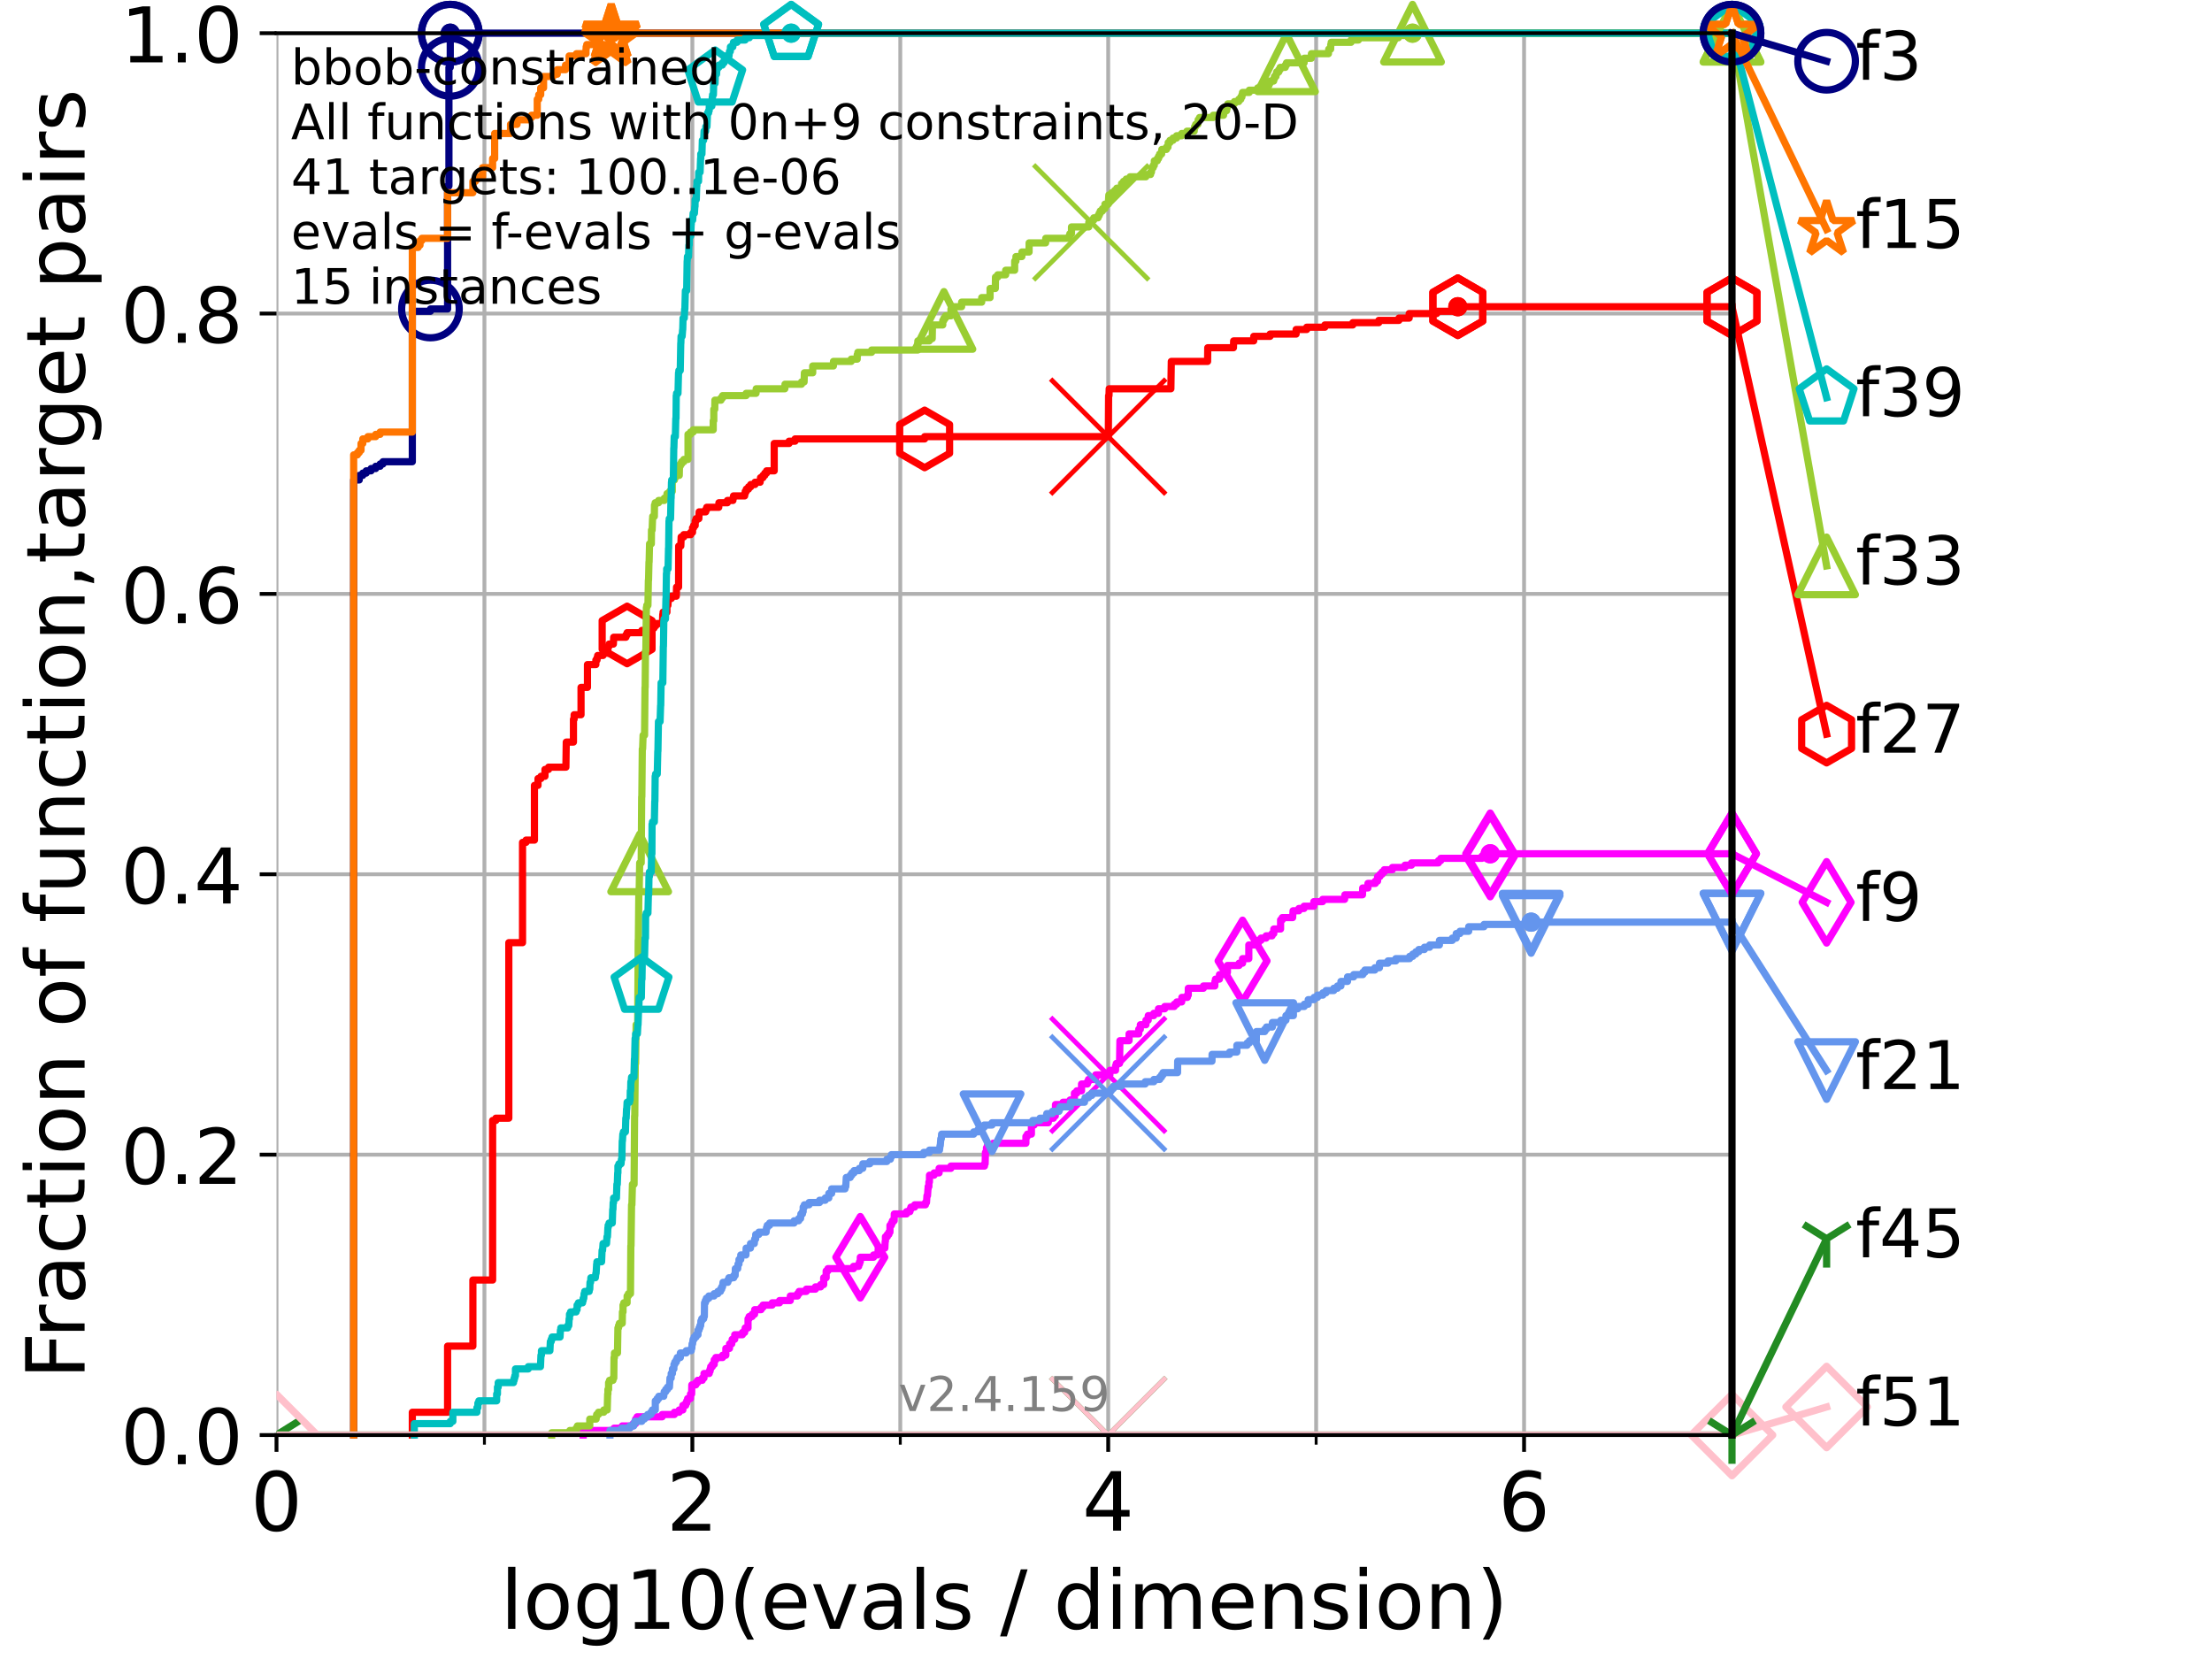 <?xml version="1.0" encoding="utf-8" standalone="no"?>
<!DOCTYPE svg PUBLIC "-//W3C//DTD SVG 1.1//EN"
  "http://www.w3.org/Graphics/SVG/1.1/DTD/svg11.dtd">
<!-- Created with matplotlib (https://matplotlib.org/) -->
<svg height="345.6pt" version="1.1" viewBox="0 0 460.8 345.6" width="460.8pt" xmlns="http://www.w3.org/2000/svg" xmlns:xlink="http://www.w3.org/1999/xlink">
 <defs>
  <style type="text/css">*{stroke-linecap:butt;stroke-linejoin:round;}</style>
 </defs>
 <g id="figure_1">
  <g id="patch_1">
   <path d="M 0 345.6 
L 460.8 345.6 
L 460.8 0 
L 0 0 
z
" style="fill:#ffffff;"/>
  </g>
  <g id="axes_1">
   <g id="patch_2">
    <path d="M 57.6 298.944 
L 360.806 298.944 
L 360.806 6.912 
L 57.6 6.912 
z
" style="fill:#ffffff;"/>
   </g>
   <g id="matplotlib.axis_1">
    <g id="xtick_1">
     <g id="line2d_1">
      <path clip-path="url(#pf1dca6cf5c)" d="M 57.6 298.944 
L 57.6 6.912 
" style="fill:none;stroke:#b0b0b0;stroke-linecap:square;stroke-width:0.8;"/>
     </g>
     <g id="line2d_2">
      <defs>
       <path d="M 0 0 
L 0 3.5 
" id="m962df77211" style="stroke:#000000;stroke-width:0.8;"/>
      </defs>
      <g>
       <use style="stroke:#000000;stroke-width:0.8;" x="57.6" xlink:href="#m962df77211" y="298.944"/>
      </g>
     </g>
     <g id="text_1">
      <!-- 0 -->
      <g transform="translate(52.192 318.861)scale(0.17 -0.17)">
       <defs>
        <path d="M 31.781 66.406 
Q 24.172 66.406 20.328 58.906 
Q 16.5 51.422 16.5 36.375 
Q 16.5 21.391 20.328 13.891 
Q 24.172 6.391 31.781 6.391 
Q 39.453 6.391 43.281 13.891 
Q 47.125 21.391 47.125 36.375 
Q 47.125 51.422 43.281 58.906 
Q 39.453 66.406 31.781 66.406 
z
M 31.781 74.219 
Q 44.047 74.219 50.516 64.516 
Q 56.984 54.828 56.984 36.375 
Q 56.984 17.969 50.516 8.266 
Q 44.047 -1.422 31.781 -1.422 
Q 19.531 -1.422 13.062 8.266 
Q 6.594 17.969 6.594 36.375 
Q 6.594 54.828 13.062 64.516 
Q 19.531 74.219 31.781 74.219 
z
" id="DejaVuSans-48"/>
       </defs>
       <use xlink:href="#DejaVuSans-48"/>
      </g>
     </g>
    </g>
    <g id="xtick_2">
     <g id="line2d_3">
      <path clip-path="url(#pf1dca6cf5c)" d="M 144.23 298.944 
L 144.23 6.912 
" style="fill:none;stroke:#b0b0b0;stroke-linecap:square;stroke-width:0.8;"/>
     </g>
     <g id="line2d_4">
      <g>
       <use style="stroke:#000000;stroke-width:0.8;" x="144.23" xlink:href="#m962df77211" y="298.944"/>
      </g>
     </g>
     <g id="text_2">
      <!-- 2 -->
      <g transform="translate(138.822 318.861)scale(0.17 -0.17)">
       <defs>
        <path d="M 19.188 8.297 
L 53.609 8.297 
L 53.609 0 
L 7.328 0 
L 7.328 8.297 
Q 12.938 14.109 22.625 23.891 
Q 32.328 33.688 34.812 36.531 
Q 39.547 41.844 41.422 45.531 
Q 43.312 49.219 43.312 52.781 
Q 43.312 58.594 39.234 62.25 
Q 35.156 65.922 28.609 65.922 
Q 23.969 65.922 18.812 64.312 
Q 13.672 62.703 7.812 59.422 
L 7.812 69.391 
Q 13.766 71.781 18.938 73 
Q 24.125 74.219 28.422 74.219 
Q 39.75 74.219 46.484 68.547 
Q 53.219 62.891 53.219 53.422 
Q 53.219 48.922 51.531 44.891 
Q 49.859 40.875 45.406 35.406 
Q 44.188 33.984 37.641 27.219 
Q 31.109 20.453 19.188 8.297 
z
" id="DejaVuSans-50"/>
       </defs>
       <use xlink:href="#DejaVuSans-50"/>
      </g>
     </g>
    </g>
    <g id="xtick_3">
     <g id="line2d_5">
      <path clip-path="url(#pf1dca6cf5c)" d="M 230.861 298.944 
L 230.861 6.912 
" style="fill:none;stroke:#b0b0b0;stroke-linecap:square;stroke-width:0.8;"/>
     </g>
     <g id="line2d_6">
      <g>
       <use style="stroke:#000000;stroke-width:0.8;" x="230.861" xlink:href="#m962df77211" y="298.944"/>
      </g>
     </g>
     <g id="text_3">
      <!-- 4 -->
      <g transform="translate(225.453 318.861)scale(0.17 -0.17)">
       <defs>
        <path d="M 37.797 64.312 
L 12.891 25.391 
L 37.797 25.391 
z
M 35.203 72.906 
L 47.609 72.906 
L 47.609 25.391 
L 58.016 25.391 
L 58.016 17.188 
L 47.609 17.188 
L 47.609 0 
L 37.797 0 
L 37.797 17.188 
L 4.891 17.188 
L 4.891 26.703 
z
" id="DejaVuSans-52"/>
       </defs>
       <use xlink:href="#DejaVuSans-52"/>
      </g>
     </g>
    </g>
    <g id="xtick_4">
     <g id="line2d_7">
      <path clip-path="url(#pf1dca6cf5c)" d="M 317.491 298.944 
L 317.491 6.912 
" style="fill:none;stroke:#b0b0b0;stroke-linecap:square;stroke-width:0.8;"/>
     </g>
     <g id="line2d_8">
      <g>
       <use style="stroke:#000000;stroke-width:0.8;" x="317.491" xlink:href="#m962df77211" y="298.944"/>
      </g>
     </g>
     <g id="text_4">
      <!-- 6 -->
      <g transform="translate(312.083 318.861)scale(0.17 -0.17)">
       <defs>
        <path d="M 33.016 40.375 
Q 26.375 40.375 22.484 35.828 
Q 18.609 31.297 18.609 23.391 
Q 18.609 15.531 22.484 10.953 
Q 26.375 6.391 33.016 6.391 
Q 39.656 6.391 43.531 10.953 
Q 47.406 15.531 47.406 23.391 
Q 47.406 31.297 43.531 35.828 
Q 39.656 40.375 33.016 40.375 
z
M 52.594 71.297 
L 52.594 62.312 
Q 48.875 64.062 45.094 64.984 
Q 41.312 65.922 37.594 65.922 
Q 27.828 65.922 22.672 59.328 
Q 17.531 52.734 16.797 39.406 
Q 19.672 43.656 24.016 45.922 
Q 28.375 48.188 33.594 48.188 
Q 44.578 48.188 50.953 41.516 
Q 57.328 34.859 57.328 23.391 
Q 57.328 12.156 50.688 5.359 
Q 44.047 -1.422 33.016 -1.422 
Q 20.359 -1.422 13.672 8.266 
Q 6.984 17.969 6.984 36.375 
Q 6.984 53.656 15.188 63.938 
Q 23.391 74.219 37.203 74.219 
Q 40.922 74.219 44.703 73.484 
Q 48.484 72.75 52.594 71.297 
z
" id="DejaVuSans-54"/>
       </defs>
       <use xlink:href="#DejaVuSans-54"/>
      </g>
     </g>
    </g>
    <g id="xtick_5">
     <g id="line2d_9">
      <path clip-path="url(#pf1dca6cf5c)" d="M 100.915 298.944 
L 100.915 6.912 
" style="fill:none;stroke:#b0b0b0;stroke-linecap:square;stroke-width:0.8;"/>
     </g>
     <g id="line2d_10">
      <defs>
       <path d="M 0 0 
L 0 2 
" id="m1f0071b7ac" style="stroke:#000000;stroke-width:0.6;"/>
      </defs>
      <g>
       <use style="stroke:#000000;stroke-width:0.6;" x="100.915" xlink:href="#m1f0071b7ac" y="298.944"/>
      </g>
     </g>
    </g>
    <g id="xtick_6">
     <g id="line2d_11">
      <path clip-path="url(#pf1dca6cf5c)" d="M 187.546 298.944 
L 187.546 6.912 
" style="fill:none;stroke:#b0b0b0;stroke-linecap:square;stroke-width:0.8;"/>
     </g>
     <g id="line2d_12">
      <g>
       <use style="stroke:#000000;stroke-width:0.6;" x="187.546" xlink:href="#m1f0071b7ac" y="298.944"/>
      </g>
     </g>
    </g>
    <g id="xtick_7">
     <g id="line2d_13">
      <path clip-path="url(#pf1dca6cf5c)" d="M 274.176 298.944 
L 274.176 6.912 
" style="fill:none;stroke:#b0b0b0;stroke-linecap:square;stroke-width:0.8;"/>
     </g>
     <g id="line2d_14">
      <g>
       <use style="stroke:#000000;stroke-width:0.6;" x="274.176" xlink:href="#m1f0071b7ac" y="298.944"/>
      </g>
     </g>
    </g>
    <g id="xtick_8">
     <g id="line2d_15">
      <path clip-path="url(#pf1dca6cf5c)" d="M 360.806 298.944 
L 360.806 6.912 
" style="fill:none;stroke:#b0b0b0;stroke-linecap:square;stroke-width:0.8;"/>
     </g>
     <g id="line2d_16">
      <g>
       <use style="stroke:#000000;stroke-width:0.6;" x="360.806" xlink:href="#m1f0071b7ac" y="298.944"/>
      </g>
     </g>
    </g>
    <g id="text_5">
     <!-- log10(evals / dimension) -->
     <g transform="translate(104.239 339.314)scale(0.17 -0.17)">
      <defs>
       <path d="M 9.422 75.984 
L 18.406 75.984 
L 18.406 0 
L 9.422 0 
z
" id="DejaVuSans-108"/>
       <path d="M 30.609 48.391 
Q 23.391 48.391 19.188 42.75 
Q 14.984 37.109 14.984 27.297 
Q 14.984 17.484 19.156 11.844 
Q 23.344 6.203 30.609 6.203 
Q 37.797 6.203 41.984 11.859 
Q 46.188 17.531 46.188 27.297 
Q 46.188 37.016 41.984 42.703 
Q 37.797 48.391 30.609 48.391 
z
M 30.609 56 
Q 42.328 56 49.016 48.375 
Q 55.719 40.766 55.719 27.297 
Q 55.719 13.875 49.016 6.219 
Q 42.328 -1.422 30.609 -1.422 
Q 18.844 -1.422 12.172 6.219 
Q 5.516 13.875 5.516 27.297 
Q 5.516 40.766 12.172 48.375 
Q 18.844 56 30.609 56 
z
" id="DejaVuSans-111"/>
       <path d="M 45.406 27.984 
Q 45.406 37.75 41.375 43.109 
Q 37.359 48.484 30.078 48.484 
Q 22.859 48.484 18.828 43.109 
Q 14.797 37.75 14.797 27.984 
Q 14.797 18.266 18.828 12.891 
Q 22.859 7.516 30.078 7.516 
Q 37.359 7.516 41.375 12.891 
Q 45.406 18.266 45.406 27.984 
z
M 54.391 6.781 
Q 54.391 -7.172 48.188 -13.984 
Q 42 -20.797 29.203 -20.797 
Q 24.469 -20.797 20.266 -20.094 
Q 16.062 -19.391 12.109 -17.922 
L 12.109 -9.188 
Q 16.062 -11.328 19.922 -12.344 
Q 23.781 -13.375 27.781 -13.375 
Q 36.625 -13.375 41.016 -8.766 
Q 45.406 -4.156 45.406 5.172 
L 45.406 9.625 
Q 42.625 4.781 38.281 2.391 
Q 33.938 0 27.875 0 
Q 17.828 0 11.672 7.656 
Q 5.516 15.328 5.516 27.984 
Q 5.516 40.672 11.672 48.328 
Q 17.828 56 27.875 56 
Q 33.938 56 38.281 53.609 
Q 42.625 51.219 45.406 46.391 
L 45.406 54.688 
L 54.391 54.688 
z
" id="DejaVuSans-103"/>
       <path d="M 12.406 8.297 
L 28.516 8.297 
L 28.516 63.922 
L 10.984 60.406 
L 10.984 69.391 
L 28.422 72.906 
L 38.281 72.906 
L 38.281 8.297 
L 54.391 8.297 
L 54.391 0 
L 12.406 0 
z
" id="DejaVuSans-49"/>
       <path d="M 31 75.875 
Q 24.469 64.656 21.281 53.656 
Q 18.109 42.672 18.109 31.391 
Q 18.109 20.125 21.312 9.062 
Q 24.516 -2 31 -13.188 
L 23.188 -13.188 
Q 15.875 -1.703 12.234 9.375 
Q 8.594 20.453 8.594 31.391 
Q 8.594 42.281 12.203 53.312 
Q 15.828 64.359 23.188 75.875 
z
" id="DejaVuSans-40"/>
       <path d="M 56.203 29.594 
L 56.203 25.203 
L 14.891 25.203 
Q 15.484 15.922 20.484 11.062 
Q 25.484 6.203 34.422 6.203 
Q 39.594 6.203 44.453 7.469 
Q 49.312 8.734 54.109 11.281 
L 54.109 2.781 
Q 49.266 0.734 44.188 -0.344 
Q 39.109 -1.422 33.891 -1.422 
Q 20.797 -1.422 13.156 6.188 
Q 5.516 13.812 5.516 26.812 
Q 5.516 40.234 12.766 48.109 
Q 20.016 56 32.328 56 
Q 43.359 56 49.781 48.891 
Q 56.203 41.797 56.203 29.594 
z
M 47.219 32.234 
Q 47.125 39.594 43.094 43.984 
Q 39.062 48.391 32.422 48.391 
Q 24.906 48.391 20.391 44.141 
Q 15.875 39.891 15.188 32.172 
z
" id="DejaVuSans-101"/>
       <path d="M 2.984 54.688 
L 12.5 54.688 
L 29.594 8.797 
L 46.688 54.688 
L 56.203 54.688 
L 35.688 0 
L 23.484 0 
z
" id="DejaVuSans-118"/>
       <path d="M 34.281 27.484 
Q 23.391 27.484 19.188 25 
Q 14.984 22.516 14.984 16.5 
Q 14.984 11.719 18.141 8.906 
Q 21.297 6.109 26.703 6.109 
Q 34.188 6.109 38.703 11.406 
Q 43.219 16.703 43.219 25.484 
L 43.219 27.484 
z
M 52.203 31.203 
L 52.203 0 
L 43.219 0 
L 43.219 8.297 
Q 40.141 3.328 35.547 0.953 
Q 30.953 -1.422 24.312 -1.422 
Q 15.922 -1.422 10.953 3.297 
Q 6 8.016 6 15.922 
Q 6 25.141 12.172 29.828 
Q 18.359 34.516 30.609 34.516 
L 43.219 34.516 
L 43.219 35.406 
Q 43.219 41.609 39.141 45 
Q 35.062 48.391 27.688 48.391 
Q 23 48.391 18.547 47.266 
Q 14.109 46.141 10.016 43.891 
L 10.016 52.203 
Q 14.938 54.109 19.578 55.047 
Q 24.219 56 28.609 56 
Q 40.484 56 46.344 49.844 
Q 52.203 43.703 52.203 31.203 
z
" id="DejaVuSans-97"/>
       <path d="M 44.281 53.078 
L 44.281 44.578 
Q 40.484 46.531 36.375 47.5 
Q 32.281 48.484 27.875 48.484 
Q 21.188 48.484 17.844 46.438 
Q 14.5 44.391 14.5 40.281 
Q 14.5 37.156 16.891 35.375 
Q 19.281 33.594 26.516 31.984 
L 29.594 31.297 
Q 39.156 29.25 43.188 25.516 
Q 47.219 21.781 47.219 15.094 
Q 47.219 7.469 41.188 3.016 
Q 35.156 -1.422 24.609 -1.422 
Q 20.219 -1.422 15.453 -0.562 
Q 10.688 0.297 5.422 2 
L 5.422 11.281 
Q 10.406 8.688 15.234 7.391 
Q 20.062 6.109 24.812 6.109 
Q 31.156 6.109 34.562 8.281 
Q 37.984 10.453 37.984 14.406 
Q 37.984 18.062 35.516 20.016 
Q 33.062 21.969 24.703 23.781 
L 21.578 24.516 
Q 13.234 26.266 9.516 29.906 
Q 5.812 33.547 5.812 39.891 
Q 5.812 47.609 11.281 51.797 
Q 16.75 56 26.812 56 
Q 31.781 56 36.172 55.266 
Q 40.578 54.547 44.281 53.078 
z
" id="DejaVuSans-115"/>
       <path id="DejaVuSans-32"/>
       <path d="M 25.391 72.906 
L 33.688 72.906 
L 8.297 -9.281 
L 0 -9.281 
z
" id="DejaVuSans-47"/>
       <path d="M 45.406 46.391 
L 45.406 75.984 
L 54.391 75.984 
L 54.391 0 
L 45.406 0 
L 45.406 8.203 
Q 42.578 3.328 38.25 0.953 
Q 33.938 -1.422 27.875 -1.422 
Q 17.969 -1.422 11.734 6.484 
Q 5.516 14.406 5.516 27.297 
Q 5.516 40.188 11.734 48.094 
Q 17.969 56 27.875 56 
Q 33.938 56 38.25 53.625 
Q 42.578 51.266 45.406 46.391 
z
M 14.797 27.297 
Q 14.797 17.391 18.875 11.75 
Q 22.953 6.109 30.078 6.109 
Q 37.203 6.109 41.297 11.75 
Q 45.406 17.391 45.406 27.297 
Q 45.406 37.203 41.297 42.844 
Q 37.203 48.484 30.078 48.484 
Q 22.953 48.484 18.875 42.844 
Q 14.797 37.203 14.797 27.297 
z
" id="DejaVuSans-100"/>
       <path d="M 9.422 54.688 
L 18.406 54.688 
L 18.406 0 
L 9.422 0 
z
M 9.422 75.984 
L 18.406 75.984 
L 18.406 64.594 
L 9.422 64.594 
z
" id="DejaVuSans-105"/>
       <path d="M 52 44.188 
Q 55.375 50.25 60.062 53.125 
Q 64.75 56 71.094 56 
Q 79.641 56 84.281 50.016 
Q 88.922 44.047 88.922 33.016 
L 88.922 0 
L 79.891 0 
L 79.891 32.719 
Q 79.891 40.578 77.094 44.375 
Q 74.312 48.188 68.609 48.188 
Q 61.625 48.188 57.562 43.547 
Q 53.516 38.922 53.516 30.906 
L 53.516 0 
L 44.484 0 
L 44.484 32.719 
Q 44.484 40.625 41.703 44.406 
Q 38.922 48.188 33.109 48.188 
Q 26.219 48.188 22.156 43.531 
Q 18.109 38.875 18.109 30.906 
L 18.109 0 
L 9.078 0 
L 9.078 54.688 
L 18.109 54.688 
L 18.109 46.188 
Q 21.188 51.219 25.484 53.609 
Q 29.781 56 35.688 56 
Q 41.656 56 45.828 52.969 
Q 50 49.953 52 44.188 
z
" id="DejaVuSans-109"/>
       <path d="M 54.891 33.016 
L 54.891 0 
L 45.906 0 
L 45.906 32.719 
Q 45.906 40.484 42.875 44.328 
Q 39.844 48.188 33.797 48.188 
Q 26.516 48.188 22.312 43.547 
Q 18.109 38.922 18.109 30.906 
L 18.109 0 
L 9.078 0 
L 9.078 54.688 
L 18.109 54.688 
L 18.109 46.188 
Q 21.344 51.125 25.703 53.562 
Q 30.078 56 35.797 56 
Q 45.219 56 50.047 50.172 
Q 54.891 44.344 54.891 33.016 
z
" id="DejaVuSans-110"/>
       <path d="M 8.016 75.875 
L 15.828 75.875 
Q 23.141 64.359 26.781 53.312 
Q 30.422 42.281 30.422 31.391 
Q 30.422 20.453 26.781 9.375 
Q 23.141 -1.703 15.828 -13.188 
L 8.016 -13.188 
Q 14.5 -2 17.703 9.062 
Q 20.906 20.125 20.906 31.391 
Q 20.906 42.672 17.703 53.656 
Q 14.5 64.656 8.016 75.875 
z
" id="DejaVuSans-41"/>
      </defs>
      <use xlink:href="#DejaVuSans-108"/>
      <use x="27.783" xlink:href="#DejaVuSans-111"/>
      <use x="88.965" xlink:href="#DejaVuSans-103"/>
      <use x="152.441" xlink:href="#DejaVuSans-49"/>
      <use x="216.064" xlink:href="#DejaVuSans-48"/>
      <use x="279.688" xlink:href="#DejaVuSans-40"/>
      <use x="318.701" xlink:href="#DejaVuSans-101"/>
      <use x="380.225" xlink:href="#DejaVuSans-118"/>
      <use x="439.404" xlink:href="#DejaVuSans-97"/>
      <use x="500.684" xlink:href="#DejaVuSans-108"/>
      <use x="528.467" xlink:href="#DejaVuSans-115"/>
      <use x="580.566" xlink:href="#DejaVuSans-32"/>
      <use x="612.354" xlink:href="#DejaVuSans-47"/>
      <use x="646.045" xlink:href="#DejaVuSans-32"/>
      <use x="677.832" xlink:href="#DejaVuSans-100"/>
      <use x="741.309" xlink:href="#DejaVuSans-105"/>
      <use x="769.092" xlink:href="#DejaVuSans-109"/>
      <use x="866.504" xlink:href="#DejaVuSans-101"/>
      <use x="928.027" xlink:href="#DejaVuSans-110"/>
      <use x="991.406" xlink:href="#DejaVuSans-115"/>
      <use x="1043.506" xlink:href="#DejaVuSans-105"/>
      <use x="1071.289" xlink:href="#DejaVuSans-111"/>
      <use x="1132.471" xlink:href="#DejaVuSans-110"/>
      <use x="1195.85" xlink:href="#DejaVuSans-41"/>
     </g>
    </g>
   </g>
   <g id="matplotlib.axis_2">
    <g id="ytick_1">
     <g id="line2d_17">
      <path clip-path="url(#pf1dca6cf5c)" d="M 57.6 298.944 
L 360.806 298.944 
" style="fill:none;stroke:#b0b0b0;stroke-linecap:square;stroke-width:0.8;"/>
     </g>
     <g id="line2d_18">
      <defs>
       <path d="M 0 0 
L -3.5 0 
" id="mf144b2651f" style="stroke:#000000;stroke-width:0.8;"/>
      </defs>
      <g>
       <use style="stroke:#000000;stroke-width:0.8;" x="57.6" xlink:href="#mf144b2651f" y="298.944"/>
      </g>
     </g>
     <g id="text_6">
      <!-- 0.0 -->
      <g transform="translate(25.155 305.023)scale(0.16 -0.16)">
       <defs>
        <path d="M 10.688 12.406 
L 21 12.406 
L 21 0 
L 10.688 0 
z
" id="DejaVuSans-46"/>
       </defs>
       <use xlink:href="#DejaVuSans-48"/>
       <use x="63.623" xlink:href="#DejaVuSans-46"/>
       <use x="95.41" xlink:href="#DejaVuSans-48"/>
      </g>
     </g>
    </g>
    <g id="ytick_2">
     <g id="line2d_19">
      <path clip-path="url(#pf1dca6cf5c)" d="M 57.6 240.538 
L 360.806 240.538 
" style="fill:none;stroke:#b0b0b0;stroke-linecap:square;stroke-width:0.8;"/>
     </g>
     <g id="line2d_20">
      <g>
       <use style="stroke:#000000;stroke-width:0.8;" x="57.6" xlink:href="#mf144b2651f" y="240.538"/>
      </g>
     </g>
     <g id="text_7">
      <!-- 0.2 -->
      <g transform="translate(25.155 246.616)scale(0.16 -0.16)">
       <use xlink:href="#DejaVuSans-48"/>
       <use x="63.623" xlink:href="#DejaVuSans-46"/>
       <use x="95.41" xlink:href="#DejaVuSans-50"/>
      </g>
     </g>
    </g>
    <g id="ytick_3">
     <g id="line2d_21">
      <path clip-path="url(#pf1dca6cf5c)" d="M 57.6 182.131 
L 360.806 182.131 
" style="fill:none;stroke:#b0b0b0;stroke-linecap:square;stroke-width:0.8;"/>
     </g>
     <g id="line2d_22">
      <g>
       <use style="stroke:#000000;stroke-width:0.8;" x="57.6" xlink:href="#mf144b2651f" y="182.131"/>
      </g>
     </g>
     <g id="text_8">
      <!-- 0.4 -->
      <g transform="translate(25.155 188.21)scale(0.16 -0.16)">
       <use xlink:href="#DejaVuSans-48"/>
       <use x="63.623" xlink:href="#DejaVuSans-46"/>
       <use x="95.41" xlink:href="#DejaVuSans-52"/>
      </g>
     </g>
    </g>
    <g id="ytick_4">
     <g id="line2d_23">
      <path clip-path="url(#pf1dca6cf5c)" d="M 57.6 123.725 
L 360.806 123.725 
" style="fill:none;stroke:#b0b0b0;stroke-linecap:square;stroke-width:0.8;"/>
     </g>
     <g id="line2d_24">
      <g>
       <use style="stroke:#000000;stroke-width:0.8;" x="57.6" xlink:href="#mf144b2651f" y="123.725"/>
      </g>
     </g>
     <g id="text_9">
      <!-- 0.6 -->
      <g transform="translate(25.155 129.804)scale(0.16 -0.16)">
       <use xlink:href="#DejaVuSans-48"/>
       <use x="63.623" xlink:href="#DejaVuSans-46"/>
       <use x="95.41" xlink:href="#DejaVuSans-54"/>
      </g>
     </g>
    </g>
    <g id="ytick_5">
     <g id="line2d_25">
      <path clip-path="url(#pf1dca6cf5c)" d="M 57.6 65.318 
L 360.806 65.318 
" style="fill:none;stroke:#b0b0b0;stroke-linecap:square;stroke-width:0.8;"/>
     </g>
     <g id="line2d_26">
      <g>
       <use style="stroke:#000000;stroke-width:0.8;" x="57.6" xlink:href="#mf144b2651f" y="65.318"/>
      </g>
     </g>
     <g id="text_10">
      <!-- 0.8 -->
      <g transform="translate(25.155 71.397)scale(0.16 -0.16)">
       <defs>
        <path d="M 31.781 34.625 
Q 24.75 34.625 20.719 30.859 
Q 16.703 27.094 16.703 20.516 
Q 16.703 13.922 20.719 10.156 
Q 24.75 6.391 31.781 6.391 
Q 38.812 6.391 42.859 10.172 
Q 46.922 13.969 46.922 20.516 
Q 46.922 27.094 42.891 30.859 
Q 38.875 34.625 31.781 34.625 
z
M 21.922 38.812 
Q 15.578 40.375 12.031 44.719 
Q 8.5 49.078 8.5 55.328 
Q 8.5 64.062 14.719 69.141 
Q 20.953 74.219 31.781 74.219 
Q 42.672 74.219 48.875 69.141 
Q 55.078 64.062 55.078 55.328 
Q 55.078 49.078 51.531 44.719 
Q 48 40.375 41.703 38.812 
Q 48.828 37.156 52.797 32.312 
Q 56.781 27.484 56.781 20.516 
Q 56.781 9.906 50.312 4.234 
Q 43.844 -1.422 31.781 -1.422 
Q 19.734 -1.422 13.25 4.234 
Q 6.781 9.906 6.781 20.516 
Q 6.781 27.484 10.781 32.312 
Q 14.797 37.156 21.922 38.812 
z
M 18.312 54.391 
Q 18.312 48.734 21.844 45.562 
Q 25.391 42.391 31.781 42.391 
Q 38.141 42.391 41.719 45.562 
Q 45.312 48.734 45.312 54.391 
Q 45.312 60.062 41.719 63.234 
Q 38.141 66.406 31.781 66.406 
Q 25.391 66.406 21.844 63.234 
Q 18.312 60.062 18.312 54.391 
z
" id="DejaVuSans-56"/>
       </defs>
       <use xlink:href="#DejaVuSans-48"/>
       <use x="63.623" xlink:href="#DejaVuSans-46"/>
       <use x="95.41" xlink:href="#DejaVuSans-56"/>
      </g>
     </g>
    </g>
    <g id="ytick_6">
     <g id="line2d_27">
      <path clip-path="url(#pf1dca6cf5c)" d="M 57.6 6.912 
L 360.806 6.912 
" style="fill:none;stroke:#b0b0b0;stroke-linecap:square;stroke-width:0.8;"/>
     </g>
     <g id="line2d_28">
      <g>
       <use style="stroke:#000000;stroke-width:0.8;" x="57.6" xlink:href="#mf144b2651f" y="6.912"/>
      </g>
     </g>
     <g id="text_11">
      <!-- 1.0 -->
      <g transform="translate(25.155 12.991)scale(0.16 -0.16)">
       <use xlink:href="#DejaVuSans-49"/>
       <use x="63.623" xlink:href="#DejaVuSans-46"/>
       <use x="95.41" xlink:href="#DejaVuSans-48"/>
      </g>
     </g>
    </g>
    <g id="text_12">
     <!-- Fraction of function,target pairs -->
     <g transform="translate(17.62 287.313)rotate(-90)scale(0.17 -0.17)">
      <defs>
       <path d="M 9.812 72.906 
L 51.703 72.906 
L 51.703 64.594 
L 19.672 64.594 
L 19.672 43.109 
L 48.578 43.109 
L 48.578 34.812 
L 19.672 34.812 
L 19.672 0 
L 9.812 0 
z
" id="DejaVuSans-70"/>
       <path d="M 41.109 46.297 
Q 39.594 47.172 37.812 47.578 
Q 36.031 48 33.891 48 
Q 26.266 48 22.188 43.047 
Q 18.109 38.094 18.109 28.812 
L 18.109 0 
L 9.078 0 
L 9.078 54.688 
L 18.109 54.688 
L 18.109 46.188 
Q 20.953 51.172 25.484 53.578 
Q 30.031 56 36.531 56 
Q 37.453 56 38.578 55.875 
Q 39.703 55.766 41.062 55.516 
z
" id="DejaVuSans-114"/>
       <path d="M 48.781 52.594 
L 48.781 44.188 
Q 44.969 46.297 41.141 47.344 
Q 37.312 48.391 33.406 48.391 
Q 24.656 48.391 19.812 42.844 
Q 14.984 37.312 14.984 27.297 
Q 14.984 17.281 19.812 11.734 
Q 24.656 6.203 33.406 6.203 
Q 37.312 6.203 41.141 7.25 
Q 44.969 8.297 48.781 10.406 
L 48.781 2.094 
Q 45.016 0.344 40.984 -0.531 
Q 36.969 -1.422 32.422 -1.422 
Q 20.062 -1.422 12.781 6.344 
Q 5.516 14.109 5.516 27.297 
Q 5.516 40.672 12.859 48.328 
Q 20.219 56 33.016 56 
Q 37.156 56 41.109 55.141 
Q 45.062 54.297 48.781 52.594 
z
" id="DejaVuSans-99"/>
       <path d="M 18.312 70.219 
L 18.312 54.688 
L 36.812 54.688 
L 36.812 47.703 
L 18.312 47.703 
L 18.312 18.016 
Q 18.312 11.328 20.141 9.422 
Q 21.969 7.516 27.594 7.516 
L 36.812 7.516 
L 36.812 0 
L 27.594 0 
Q 17.188 0 13.234 3.875 
Q 9.281 7.766 9.281 18.016 
L 9.281 47.703 
L 2.688 47.703 
L 2.688 54.688 
L 9.281 54.688 
L 9.281 70.219 
z
" id="DejaVuSans-116"/>
       <path d="M 37.109 75.984 
L 37.109 68.5 
L 28.516 68.5 
Q 23.688 68.5 21.797 66.547 
Q 19.922 64.594 19.922 59.516 
L 19.922 54.688 
L 34.719 54.688 
L 34.719 47.703 
L 19.922 47.703 
L 19.922 0 
L 10.891 0 
L 10.891 47.703 
L 2.297 47.703 
L 2.297 54.688 
L 10.891 54.688 
L 10.891 58.5 
Q 10.891 67.625 15.141 71.797 
Q 19.391 75.984 28.609 75.984 
z
" id="DejaVuSans-102"/>
       <path d="M 8.5 21.578 
L 8.5 54.688 
L 17.484 54.688 
L 17.484 21.922 
Q 17.484 14.156 20.5 10.266 
Q 23.531 6.391 29.594 6.391 
Q 36.859 6.391 41.078 11.031 
Q 45.312 15.672 45.312 23.688 
L 45.312 54.688 
L 54.297 54.688 
L 54.297 0 
L 45.312 0 
L 45.312 8.406 
Q 42.047 3.422 37.719 1 
Q 33.406 -1.422 27.688 -1.422 
Q 18.266 -1.422 13.375 4.438 
Q 8.5 10.297 8.5 21.578 
z
M 31.109 56 
z
" id="DejaVuSans-117"/>
       <path d="M 11.719 12.406 
L 22.016 12.406 
L 22.016 4 
L 14.016 -11.625 
L 7.719 -11.625 
L 11.719 4 
z
" id="DejaVuSans-44"/>
       <path d="M 18.109 8.203 
L 18.109 -20.797 
L 9.078 -20.797 
L 9.078 54.688 
L 18.109 54.688 
L 18.109 46.391 
Q 20.953 51.266 25.266 53.625 
Q 29.594 56 35.594 56 
Q 45.562 56 51.781 48.094 
Q 58.016 40.188 58.016 27.297 
Q 58.016 14.406 51.781 6.484 
Q 45.562 -1.422 35.594 -1.422 
Q 29.594 -1.422 25.266 0.953 
Q 20.953 3.328 18.109 8.203 
z
M 48.688 27.297 
Q 48.688 37.203 44.609 42.844 
Q 40.531 48.484 33.406 48.484 
Q 26.266 48.484 22.188 42.844 
Q 18.109 37.203 18.109 27.297 
Q 18.109 17.391 22.188 11.75 
Q 26.266 6.109 33.406 6.109 
Q 40.531 6.109 44.609 11.75 
Q 48.688 17.391 48.688 27.297 
z
" id="DejaVuSans-112"/>
      </defs>
      <use xlink:href="#DejaVuSans-70"/>
      <use x="50.27" xlink:href="#DejaVuSans-114"/>
      <use x="91.383" xlink:href="#DejaVuSans-97"/>
      <use x="152.662" xlink:href="#DejaVuSans-99"/>
      <use x="207.643" xlink:href="#DejaVuSans-116"/>
      <use x="246.852" xlink:href="#DejaVuSans-105"/>
      <use x="274.635" xlink:href="#DejaVuSans-111"/>
      <use x="335.816" xlink:href="#DejaVuSans-110"/>
      <use x="399.195" xlink:href="#DejaVuSans-32"/>
      <use x="430.982" xlink:href="#DejaVuSans-111"/>
      <use x="492.164" xlink:href="#DejaVuSans-102"/>
      <use x="527.369" xlink:href="#DejaVuSans-32"/>
      <use x="559.156" xlink:href="#DejaVuSans-102"/>
      <use x="594.361" xlink:href="#DejaVuSans-117"/>
      <use x="657.74" xlink:href="#DejaVuSans-110"/>
      <use x="721.119" xlink:href="#DejaVuSans-99"/>
      <use x="776.1" xlink:href="#DejaVuSans-116"/>
      <use x="815.309" xlink:href="#DejaVuSans-105"/>
      <use x="843.092" xlink:href="#DejaVuSans-111"/>
      <use x="904.273" xlink:href="#DejaVuSans-110"/>
      <use x="967.652" xlink:href="#DejaVuSans-44"/>
      <use x="999.439" xlink:href="#DejaVuSans-116"/>
      <use x="1038.648" xlink:href="#DejaVuSans-97"/>
      <use x="1099.928" xlink:href="#DejaVuSans-114"/>
      <use x="1139.291" xlink:href="#DejaVuSans-103"/>
      <use x="1202.768" xlink:href="#DejaVuSans-101"/>
      <use x="1264.291" xlink:href="#DejaVuSans-116"/>
      <use x="1303.5" xlink:href="#DejaVuSans-32"/>
      <use x="1335.287" xlink:href="#DejaVuSans-112"/>
      <use x="1398.764" xlink:href="#DejaVuSans-97"/>
      <use x="1460.043" xlink:href="#DejaVuSans-105"/>
      <use x="1487.826" xlink:href="#DejaVuSans-114"/>
      <use x="1528.939" xlink:href="#DejaVuSans-115"/>
     </g>
    </g>
   </g>
   <g id="line2d_29">
    <defs>
     <path d="M 0 1.5 
C 0.398 1.5 0.779 1.342 1.061 1.061 
C 1.342 0.779 1.5 0.398 1.5 0 
C 1.5 -0.398 1.342 -0.779 1.061 -1.061 
C 0.779 -1.342 0.398 -1.5 0 -1.5 
C -0.398 -1.5 -0.779 -1.342 -1.061 -1.061 
C -1.342 -0.779 -1.5 -0.398 -1.5 0 
C -1.5 0.398 -1.342 0.779 -1.061 1.061 
C -0.779 1.342 -0.398 1.5 0 1.5 
z
" id="me19d88e179" style="stroke:#000080;"/>
    </defs>
    <g>
     <use style="fill:#000080;stroke:#000080;" x="93.798" xlink:href="#me19d88e179" y="6.912"/>
     <use style="fill:#000080;stroke:#000080;" x="93.798" xlink:href="#me19d88e179" y="6.912"/>
    </g>
   </g>
   <g id="line2d_30">
    <path d="M 73.673 298.944 
L 73.673 99.982 
L 74.837 99.982 
L 74.837 99.033 
L 75.575 99.033 
L 75.575 98.558 
L 76.285 98.558 
L 76.285 98.083 
L 77.302 98.083 
L 77.302 97.608 
L 78.267 97.608 
L 78.267 97.133 
L 79.184 97.133 
L 79.184 96.658 
L 79.772 96.658 
L 79.772 96.184 
L 85.894 96.184 
L 85.894 64.844 
L 89.669 64.844 
L 89.669 64.369 
L 93.241 64.369 
L 93.241 38.727 
L 93.521 38.727 
L 93.521 14.035 
L 93.798 14.035 
L 93.798 6.912 
L 360.806 6.912 
" style="fill:none;stroke:#000080;stroke-linecap:square;stroke-width:1.5;"/>
   </g>
   <g id="line2d_31">
    <defs>
     <path d="M 0 6 
C 1.591 6 3.117 5.368 4.243 4.243 
C 5.368 3.117 6 1.591 6 0 
C 6 -1.591 5.368 -3.117 4.243 -4.243 
C 3.117 -5.368 1.591 -6 0 -6 
C -1.591 -6 -3.117 -5.368 -4.243 -4.243 
C -5.368 -3.117 -6 -1.591 -6 0 
C -6 1.591 -5.368 3.117 -4.243 4.243 
C -3.117 5.368 -1.591 6 0 6 
z
" id="m92a7cecda1" style="stroke:#000080;stroke-width:1.5;"/>
    </defs>
    <g>
     <use style="fill-opacity:0;stroke:#000080;stroke-width:1.5;" x="89.669" xlink:href="#m92a7cecda1" y="64.369"/>
     <use style="fill-opacity:0;stroke:#000080;stroke-width:1.5;" x="93.798" xlink:href="#m92a7cecda1" y="14.035"/>
     <use style="fill-opacity:0;stroke:#000080;stroke-width:1.5;" x="93.798" xlink:href="#m92a7cecda1" y="6.912"/>
     <use style="fill-opacity:0;stroke:#000080;stroke-width:1.5;" x="93.798" xlink:href="#m92a7cecda1" y="6.912"/>
     <use style="fill-opacity:0;stroke:#000080;stroke-width:1.5;" x="360.806" xlink:href="#m92a7cecda1" y="6.912"/>
    </g>
   </g>
   <g id="line2d_32">
    <path style="fill:none;stroke:#000080;stroke-linecap:square;stroke-width:1.5;"/>
    <g/>
   </g>
   <g id="line2d_33">
    <defs>
     <path d="M 0 1.5 
C 0.398 1.5 0.779 1.342 1.061 1.061 
C 1.342 0.779 1.5 0.398 1.5 0 
C 1.5 -0.398 1.342 -0.779 1.061 -1.061 
C 0.779 -1.342 0.398 -1.5 0 -1.5 
C -0.398 -1.5 -0.779 -1.342 -1.061 -1.061 
C -1.342 -0.779 -1.5 -0.398 -1.5 0 
C -1.5 0.398 -1.342 0.779 -1.061 1.061 
C -0.779 1.342 -0.398 1.5 0 1.5 
z
" id="m508d13e4fd" style="stroke:#ff00ff;"/>
    </defs>
    <g>
     <use style="fill:#ff00ff;stroke:#ff00ff;" x="310.443" xlink:href="#m508d13e4fd" y="177.858"/>
     <use style="fill:#ff00ff;stroke:#ff00ff;" x="310.443" xlink:href="#m508d13e4fd" y="177.858"/>
    </g>
   </g>
   <g id="line2d_34">
    <path d="M 121.488 298.944 
L 121.488 297.994 
L 127.911 297.994 
L 127.911 297.519 
L 129.623 297.519 
L 129.623 297.045 
L 131.893 297.045 
L 131.893 296.57 
L 132.411 296.57 
L 132.411 295.62 
L 132.726 295.62 
L 132.726 295.145 
L 137.946 295.145 
L 137.946 294.67 
L 140.486 294.67 
L 140.486 294.196 
L 141.491 294.196 
L 141.491 293.721 
L 142.248 293.721 
L 142.248 292.771 
L 142.845 292.771 
L 142.845 292.296 
L 143.066 292.296 
L 143.066 291.821 
L 143.246 291.821 
L 143.246 291.346 
L 143.841 291.346 
L 143.841 290.397 
L 144.079 290.397 
L 144.117 288.497 
L 144.95 288.497 
L 144.95 288.022 
L 145.335 288.022 
L 145.335 287.548 
L 146.295 287.548 
L 146.295 287.073 
L 146.654 287.073 
L 146.654 286.123 
L 147.746 286.123 
L 147.746 285.648 
L 147.925 285.648 
L 147.925 285.173 
L 148.048 285.173 
L 148.048 284.699 
L 148.39 284.699 
L 148.39 284.224 
L 148.786 284.224 
L 148.786 283.274 
L 149.115 283.274 
L 149.115 282.799 
L 150.526 282.799 
L 150.526 282.324 
L 151.207 282.324 
L 151.207 280.9 
L 151.964 280.9 
L 151.977 279.95 
L 152.438 279.95 
L 152.529 279 
L 153.054 279 
L 153.054 278.051 
L 154.661 278.051 
L 154.661 277.576 
L 155.12 277.576 
L 155.12 277.101 
L 155.24 277.101 
L 155.24 276.626 
L 155.828 276.626 
L 155.828 274.727 
L 156.056 274.727 
L 156.056 274.252 
L 156.692 274.252 
L 156.692 273.777 
L 157.194 273.777 
L 157.213 272.827 
L 158.542 272.827 
L 158.542 272.352 
L 158.938 272.352 
L 158.938 271.878 
L 160.855 271.878 
L 160.855 271.403 
L 162.396 271.403 
L 162.396 270.928 
L 164.632 270.928 
L 164.632 269.978 
L 166.138 269.978 
L 166.138 269.503 
L 166.463 269.503 
L 166.463 269.029 
L 167.968 269.029 
L 167.968 268.554 
L 169.869 268.554 
L 169.869 268.079 
L 170.96 268.079 
L 170.96 267.604 
L 171.588 267.604 
L 171.588 266.179 
L 172.106 266.179 
L 172.106 264.755 
L 172.47 264.755 
L 172.47 264.28 
L 177.801 264.28 
L 177.801 263.805 
L 178.873 263.805 
L 178.873 263.33 
L 179.06 263.33 
L 179.06 262.855 
L 179.215 262.855 
L 179.215 261.906 
L 181.979 261.906 
L 181.979 261.431 
L 182.855 261.431 
L 182.965 260.006 
L 184.329 260.006 
L 184.401 258.582 
L 184.451 258.582 
L 184.451 257.632 
L 184.844 257.632 
L 184.844 257.157 
L 185.173 257.157 
L 185.173 256.682 
L 185.394 256.682 
L 185.394 255.258 
L 185.693 255.258 
L 185.693 254.783 
L 185.902 254.783 
L 185.902 254.308 
L 186.274 254.308 
L 186.295 252.884 
L 188.839 252.884 
L 188.839 252.409 
L 189.555 252.409 
L 189.555 251.934 
L 189.748 251.934 
L 189.748 251.459 
L 190.546 251.459 
L 190.546 250.984 
L 192.786 250.984 
L 192.786 250.509 
L 193.007 250.509 
L 193.102 249.085 
L 193.216 249.085 
L 193.314 247.66 
L 193.345 247.66 
L 193.345 247.185 
L 193.505 247.185 
L 193.505 246.236 
L 193.616 246.236 
L 193.632 244.811 
L 194.591 244.811 
L 194.591 244.336 
L 195.632 244.336 
L 195.632 243.387 
L 198.084 243.387 
L 198.084 242.912 
L 205.085 242.912 
L 205.085 242.437 
L 205.223 242.437 
L 205.285 240.063 
L 205.496 240.063 
L 205.496 239.113 
L 205.685 239.113 
L 205.685 238.638 
L 206.874 238.638 
L 206.874 238.163 
L 213.712 238.163 
L 213.717 236.739 
L 214.017 236.739 
L 214.017 236.264 
L 214.86 236.264 
L 214.86 234.365 
L 215.432 234.365 
L 215.432 233.89 
L 218.372 233.89 
L 218.372 233.415 
L 218.514 233.415 
L 218.514 232.94 
L 219.451 232.94 
L 219.451 232.465 
L 219.843 232.465 
L 219.881 230.091 
L 221.446 230.091 
L 221.446 229.616 
L 222.925 229.616 
L 222.925 229.141 
L 223.821 229.141 
L 223.821 227.717 
L 224.318 227.717 
L 224.318 227.242 
L 225.304 227.242 
L 225.304 225.817 
L 226.526 225.817 
L 226.526 225.342 
L 226.75 225.342 
L 226.75 224.868 
L 228.233 224.868 
L 228.238 223.918 
L 231.208 223.918 
L 231.208 222.968 
L 232.391 222.968 
L 232.393 222.018 
L 232.544 222.018 
L 232.544 221.544 
L 233.223 221.544 
L 233.299 216.795 
L 235.204 216.795 
L 235.206 215.371 
L 237.217 215.371 
L 237.217 214.421 
L 237.554 214.421 
L 237.554 213.471 
L 238.723 213.471 
L 238.723 212.522 
L 239.194 212.522 
L 239.202 211.572 
L 240.348 211.572 
L 240.348 211.097 
L 241.326 211.097 
L 241.327 210.147 
L 242.634 210.147 
L 242.634 209.672 
L 244.62 209.672 
L 244.62 209.198 
L 245.141 209.198 
L 245.141 208.723 
L 246.168 208.723 
L 246.199 207.773 
L 247.348 207.773 
L 247.348 207.298 
L 247.542 207.298 
L 247.544 205.874 
L 250.693 205.874 
L 250.693 205.399 
L 253.068 205.399 
L 253.092 204.449 
L 253.204 204.449 
L 253.204 203.974 
L 254.034 203.974 
L 254.034 203.025 
L 255.506 203.025 
L 255.506 202.55 
L 255.697 202.55 
L 255.698 201.125 
L 258.125 201.125 
L 258.125 200.65 
L 258.851 200.65 
L 258.851 199.701 
L 260.15 199.701 
L 260.152 196.852 
L 262.078 196.852 
L 262.09 195.902 
L 262.68 195.902 
L 262.68 195.427 
L 263.749 195.427 
L 263.749 194.952 
L 264.994 194.952 
L 264.994 194.477 
L 265.355 194.477 
L 265.355 193.528 
L 266.767 193.528 
L 266.769 191.628 
L 267.116 191.628 
L 267.116 191.153 
L 269.277 191.153 
L 269.369 189.729 
L 270.582 189.729 
L 270.582 189.254 
L 271.653 189.254 
L 271.653 188.779 
L 273.69 188.779 
L 273.691 187.829 
L 275.528 187.829 
L 275.528 187.355 
L 280.108 187.355 
L 280.161 186.405 
L 283.832 186.405 
L 283.875 184.98 
L 284.966 184.98 
L 284.966 184.031 
L 286.508 184.031 
L 286.508 183.556 
L 286.975 183.556 
L 286.976 182.606 
L 287.46 182.606 
L 287.46 182.131 
L 287.904 182.131 
L 287.904 181.656 
L 288.366 181.656 
L 288.366 181.182 
L 290.058 181.182 
L 290.058 180.707 
L 292.684 180.707 
L 292.684 180.232 
L 294.041 180.232 
L 294.041 179.757 
L 299.656 179.757 
L 299.656 179.282 
L 300.136 179.282 
L 300.136 178.807 
L 308.725 178.807 
L 308.725 178.332 
L 310.443 178.332 
L 310.443 177.858 
L 360.806 177.858 
L 360.806 177.858 
" style="fill:none;stroke:#ff00ff;stroke-linecap:square;stroke-width:1.5;"/>
   </g>
   <g id="line2d_35">
    <defs>
     <path d="M -0 8.485 
L 5.091 0 
L 0 -8.485 
L -5.091 -0 
z
" id="mfa807c9d90" style="stroke:#ff00ff;stroke-linejoin:miter;stroke-width:1.5;"/>
    </defs>
    <g>
     <use style="fill-opacity:0;stroke:#ff00ff;stroke-linejoin:miter;stroke-width:1.5;" x="179.215" xlink:href="#mfa807c9d90" y="261.906"/>
     <use style="fill-opacity:0;stroke:#ff00ff;stroke-linejoin:miter;stroke-width:1.5;" x="258.851" xlink:href="#mfa807c9d90" y="200.175"/>
     <use style="fill-opacity:0;stroke:#ff00ff;stroke-linejoin:miter;stroke-width:1.5;" x="310.443" xlink:href="#mfa807c9d90" y="178.332"/>
     <use style="fill-opacity:0;stroke:#ff00ff;stroke-linejoin:miter;stroke-width:1.5;" x="310.443" xlink:href="#mfa807c9d90" y="177.858"/>
     <use style="fill-opacity:0;stroke:#ff00ff;stroke-linejoin:miter;stroke-width:1.5;" x="360.806" xlink:href="#mfa807c9d90" y="177.858"/>
    </g>
   </g>
   <g id="line2d_36">
    <path style="fill:none;stroke:#ff00ff;stroke-linecap:square;stroke-width:1.5;"/>
    <g/>
   </g>
   <g id="line2d_37">
    <path clip-path="url(#pf1dca6cf5c)" d="M 230.863 223.918 
" style="fill:none;stroke:#ff00ff;stroke-linecap:square;stroke-width:1.5;"/>
    <defs>
     <path d="M -12 12 
L 12 -12 
M -12 -12 
L 12 12 
" id="m1d55215161" style="stroke:#ff00ff;"/>
    </defs>
    <g clip-path="url(#pf1dca6cf5c)">
     <use style="fill:#ff00ff;stroke:#ff00ff;" x="230.863" xlink:href="#m1d55215161" y="223.918"/>
    </g>
   </g>
   <g id="line2d_38">
    <defs>
     <path d="M 0 1.5 
C 0.398 1.5 0.779 1.342 1.061 1.061 
C 1.342 0.779 1.5 0.398 1.5 0 
C 1.5 -0.398 1.342 -0.779 1.061 -1.061 
C 0.779 -1.342 0.398 -1.5 0 -1.5 
C -0.398 -1.5 -0.779 -1.342 -1.061 -1.061 
C -1.342 -0.779 -1.5 -0.398 -1.5 0 
C -1.5 0.398 -1.342 0.779 -1.061 1.061 
C -0.779 1.342 -0.398 1.5 0 1.5 
z
" id="m5fb324e236" style="stroke:#ff7500;"/>
    </defs>
    <g>
     <use style="fill:#ff7500;stroke:#ff7500;" x="127.32" xlink:href="#m5fb324e236" y="6.912"/>
     <use style="fill:#ff7500;stroke:#ff7500;" x="127.32" xlink:href="#m5fb324e236" y="6.912"/>
    </g>
   </g>
   <g id="line2d_39">
    <path d="M 73.673 298.944 
L 73.673 94.759 
L 74.457 94.759 
L 74.457 94.284 
L 74.837 94.284 
L 74.837 93.809 
L 75.209 93.809 
L 75.209 92.385 
L 75.575 92.385 
L 75.575 91.435 
L 76.63 91.435 
L 76.63 90.96 
L 78.267 90.96 
L 78.267 90.485 
L 79.184 90.485 
L 79.184 90.011 
L 85.894 90.011 
L 85.894 51.548 
L 87.108 51.548 
L 87.108 51.073 
L 87.496 51.073 
L 87.496 50.123 
L 87.876 50.123 
L 87.876 49.648 
L 93.241 49.648 
L 93.241 40.151 
L 98.51 40.151 
L 98.51 37.777 
L 99.037 37.777 
L 99.037 37.302 
L 99.449 37.302 
L 99.449 36.827 
L 100.535 36.827 
L 100.535 34.928 
L 102.622 34.928 
L 102.622 33.029 
L 103.047 33.029 
L 103.047 27.805 
L 106.35 27.805 
L 106.35 25.906 
L 107.709 25.906 
L 107.709 24.956 
L 110.336 24.956 
L 110.336 24.481 
L 110.73 24.481 
L 110.73 24.007 
L 111.92 24.007 
L 111.92 20.683 
L 112.232 20.683 
L 112.232 19.733 
L 112.64 19.733 
L 112.64 18.308 
L 113.235 18.308 
L 113.235 15.934 
L 115.227 15.934 
L 115.227 15.459 
L 116.086 15.459 
L 116.086 14.51 
L 117.81 14.51 
L 117.81 13.56 
L 118.561 13.56 
L 118.561 11.66 
L 120.081 11.66 
L 120.081 11.186 
L 122.077 11.186 
L 122.077 10.236 
L 122.107 10.236 
L 122.107 9.761 
L 122.229 9.761 
L 122.229 9.286 
L 127.064 9.286 
L 127.064 8.337 
L 127.32 8.337 
L 127.32 6.912 
L 360.806 6.912 
" style="fill:none;stroke:#ff7500;stroke-linecap:square;stroke-width:1.5;"/>
   </g>
   <g id="line2d_40">
    <defs>
     <path d="M 0 -6 
L -1.347 -1.854 
L -5.706 -1.854 
L -2.18 0.708 
L -3.527 4.854 
L -0 2.292 
L 3.527 4.854 
L 2.18 0.708 
L 5.706 -1.854 
L 1.347 -1.854 
z
" id="m6449efb805" style="stroke:#ff7500;stroke-linejoin:bevel;stroke-width:1.5;"/>
    </defs>
    <g>
     <use style="fill-opacity:0;stroke:#ff7500;stroke-linejoin:bevel;stroke-width:1.5;" x="127.064" xlink:href="#m6449efb805" y="8.337"/>
     <use style="fill-opacity:0;stroke:#ff7500;stroke-linejoin:bevel;stroke-width:1.5;" x="127.32" xlink:href="#m6449efb805" y="8.337"/>
     <use style="fill-opacity:0;stroke:#ff7500;stroke-linejoin:bevel;stroke-width:1.5;" x="127.32" xlink:href="#m6449efb805" y="6.912"/>
     <use style="fill-opacity:0;stroke:#ff7500;stroke-linejoin:bevel;stroke-width:1.5;" x="127.32" xlink:href="#m6449efb805" y="6.912"/>
     <use style="fill-opacity:0;stroke:#ff7500;stroke-linejoin:bevel;stroke-width:1.5;" x="360.806" xlink:href="#m6449efb805" y="6.912"/>
    </g>
   </g>
   <g id="line2d_41">
    <path style="fill:none;stroke:#ff7500;stroke-linecap:square;stroke-width:1.5;"/>
    <g/>
   </g>
   <g id="line2d_42">
    <defs>
     <path d="M 0 1.5 
C 0.398 1.5 0.779 1.342 1.061 1.061 
C 1.342 0.779 1.5 0.398 1.5 0 
C 1.5 -0.398 1.342 -0.779 1.061 -1.061 
C 0.779 -1.342 0.398 -1.5 0 -1.5 
C -0.398 -1.5 -0.779 -1.342 -1.061 -1.061 
C -1.342 -0.779 -1.5 -0.398 -1.5 0 
C -1.5 0.398 -1.342 0.779 -1.061 1.061 
C -0.779 1.342 -0.398 1.5 0 1.5 
z
" id="m2d37e482f4" style="stroke:#6495ed;"/>
    </defs>
    <g>
     <use style="fill:#6495ed;stroke:#6495ed;" x="318.969" xlink:href="#m2d37e482f4" y="192.103"/>
     <use style="fill:#6495ed;stroke:#6495ed;" x="318.969" xlink:href="#m2d37e482f4" y="192.103"/>
    </g>
   </g>
   <g id="line2d_43">
    <path d="M 127.064 298.944 
L 127.064 297.994 
L 129.5 297.994 
L 129.5 297.519 
L 131.229 297.519 
L 131.229 297.045 
L 132.019 297.045 
L 132.019 296.57 
L 132.234 296.57 
L 132.234 296.095 
L 133.706 296.095 
L 133.706 295.62 
L 134.241 295.62 
L 134.241 295.145 
L 134.916 295.145 
L 134.916 294.67 
L 135.598 294.67 
L 135.598 294.196 
L 135.894 294.196 
L 135.894 293.721 
L 136.513 293.721 
L 136.513 291.821 
L 136.892 291.821 
L 136.892 291.346 
L 137.236 291.346 
L 137.236 290.872 
L 138.272 290.872 
L 138.362 289.922 
L 138.68 289.922 
L 138.68 289.447 
L 139.043 289.447 
L 139.043 288.972 
L 139.46 288.972 
L 139.569 287.073 
L 139.82 287.073 
L 139.82 286.123 
L 140.08 286.123 
L 140.08 285.173 
L 140.382 285.173 
L 140.394 284.224 
L 140.577 284.224 
L 140.577 283.749 
L 140.883 283.749 
L 140.883 283.274 
L 141.084 283.274 
L 141.084 282.799 
L 141.729 282.799 
L 141.729 281.849 
L 142.956 281.849 
L 142.956 281.375 
L 143.994 281.375 
L 143.994 280.9 
L 144.117 280.9 
L 144.174 279.95 
L 144.277 279.95 
L 144.38 279 
L 144.594 279 
L 144.594 278.526 
L 145.004 278.526 
L 145.004 278.051 
L 145.406 278.051 
L 145.406 277.101 
L 145.617 277.101 
L 145.617 276.626 
L 145.8 276.626 
L 145.8 276.151 
L 145.963 276.151 
L 146.006 275.202 
L 146.185 275.202 
L 146.185 274.727 
L 146.588 274.727 
L 146.588 274.252 
L 146.728 274.252 
L 146.761 271.403 
L 146.933 271.403 
L 146.933 270.928 
L 147.144 270.928 
L 147.144 270.453 
L 147.668 270.453 
L 147.668 269.978 
L 148.756 269.978 
L 148.756 269.503 
L 149.538 269.503 
L 149.538 269.029 
L 150.091 269.029 
L 150.091 268.554 
L 150.344 268.554 
L 150.344 268.079 
L 150.52 268.079 
L 150.62 267.129 
L 151.618 267.129 
L 151.618 266.654 
L 151.845 266.654 
L 151.845 266.179 
L 152.847 266.179 
L 152.847 265.705 
L 153.148 265.705 
L 153.183 264.28 
L 153.679 264.28 
L 153.736 263.33 
L 153.945 263.33 
L 153.945 262.381 
L 154.312 262.381 
L 154.312 261.431 
L 155.397 261.431 
L 155.433 260.006 
L 156.339 260.006 
L 156.339 259.057 
L 157.133 259.057 
L 157.208 258.107 
L 157.419 258.107 
L 157.429 257.157 
L 158.084 257.157 
L 158.084 256.682 
L 159.602 256.682 
L 159.677 255.733 
L 159.833 255.733 
L 159.833 255.258 
L 160.327 255.258 
L 160.327 254.783 
L 165.423 254.783 
L 165.423 254.308 
L 166.388 254.308 
L 166.388 253.833 
L 166.781 253.833 
L 166.84 252.884 
L 167.166 252.884 
L 167.166 252.409 
L 167.312 252.409 
L 167.312 251.459 
L 167.553 251.459 
L 167.553 250.984 
L 168.545 250.984 
L 168.545 250.509 
L 170.73 250.509 
L 170.73 250.035 
L 171.913 250.035 
L 171.913 249.56 
L 172.654 249.56 
L 172.654 248.61 
L 173.25 248.61 
L 173.25 247.66 
L 176.034 247.66 
L 176.034 247.185 
L 176.193 247.185 
L 176.294 245.286 
L 177.124 245.286 
L 177.124 244.811 
L 177.457 244.811 
L 177.457 244.336 
L 177.914 244.336 
L 177.914 243.862 
L 179.016 243.862 
L 179.016 243.387 
L 179.736 243.387 
L 179.736 242.437 
L 181.207 242.437 
L 181.207 241.962 
L 184.756 241.962 
L 184.756 241.487 
L 185.487 241.487 
L 185.487 241.012 
L 185.685 241.012 
L 185.685 240.538 
L 192.423 240.538 
L 192.423 240.063 
L 193.617 240.063 
L 193.617 239.588 
L 195.716 239.588 
L 195.824 238.638 
L 195.878 238.638 
L 195.987 237.214 
L 196.097 237.214 
L 196.149 236.264 
L 202.841 236.264 
L 202.841 235.789 
L 203.724 235.789 
L 203.724 235.314 
L 204.56 235.314 
L 204.56 234.839 
L 205.014 234.839 
L 205.014 234.365 
L 206.659 234.365 
L 206.659 233.89 
L 215.13 233.89 
L 215.13 233.415 
L 216.646 233.415 
L 216.646 232.94 
L 217.943 232.94 
L 218.051 231.99 
L 219.226 231.99 
L 219.226 231.515 
L 220.608 231.515 
L 220.608 231.041 
L 220.829 231.041 
L 220.829 230.566 
L 222.984 230.566 
L 222.984 229.616 
L 225.919 229.616 
L 225.919 229.141 
L 226.039 229.141 
L 226.039 228.666 
L 226.77 228.666 
L 226.77 228.192 
L 227.459 228.192 
L 227.459 227.717 
L 231.176 227.717 
L 231.176 227.242 
L 231.503 227.242 
L 231.503 226.767 
L 231.932 226.767 
L 231.932 226.292 
L 233.586 226.292 
L 233.586 225.817 
L 238.567 225.817 
L 238.567 225.342 
L 240.372 225.342 
L 240.372 224.868 
L 241.592 224.868 
L 241.592 224.393 
L 241.967 224.393 
L 241.967 223.918 
L 242.277 223.918 
L 242.277 223.443 
L 245.309 223.443 
L 245.333 221.069 
L 252.479 221.069 
L 252.496 219.644 
L 256.148 219.644 
L 256.148 219.169 
L 257.659 219.169 
L 257.663 217.745 
L 259.806 217.745 
L 259.806 217.27 
L 260.269 217.27 
L 260.269 216.795 
L 261.717 216.795 
L 261.724 214.896 
L 263.464 214.896 
L 263.464 214.421 
L 263.83 214.421 
L 263.83 213.946 
L 265.054 213.946 
L 265.059 212.996 
L 266.836 212.996 
L 266.836 212.522 
L 267.884 212.522 
L 267.885 211.572 
L 269.441 211.572 
L 269.442 210.147 
L 270.345 210.147 
L 270.345 209.672 
L 271.707 209.672 
L 271.707 209.198 
L 272.519 209.198 
L 272.524 208.248 
L 273.748 208.248 
L 273.748 207.773 
L 274.47 207.773 
L 274.47 207.298 
L 275.581 207.298 
L 275.581 206.823 
L 276.236 206.823 
L 276.236 206.348 
L 277.851 206.348 
L 277.851 205.874 
L 278.612 205.874 
L 278.612 205.399 
L 279.338 205.399 
L 279.339 204.449 
L 280.716 204.449 
L 280.718 203.499 
L 282.001 203.499 
L 282.001 203.025 
L 283.908 203.025 
L 283.908 202.55 
L 284.333 202.55 
L 284.333 202.075 
L 286.407 202.075 
L 286.407 201.6 
L 287.364 201.6 
L 287.364 200.65 
L 289.145 200.65 
L 289.145 200.175 
L 290.77 200.175 
L 290.77 199.701 
L 293.652 199.701 
L 293.652 199.226 
L 294.309 199.226 
L 294.309 198.751 
L 294.943 198.751 
L 294.943 198.276 
L 295.557 198.276 
L 295.557 197.801 
L 296.727 197.801 
L 296.727 197.326 
L 297.828 197.326 
L 297.828 196.852 
L 299.856 196.852 
L 299.857 195.902 
L 302.539 195.902 
L 302.539 195.427 
L 303.353 195.427 
L 303.354 194.477 
L 304.134 194.477 
L 304.134 194.002 
L 305.956 194.002 
L 305.957 193.053 
L 309.144 193.053 
L 309.144 192.578 
L 318.969 192.578 
L 318.969 192.103 
L 360.806 192.103 
L 360.806 192.103 
" style="fill:none;stroke:#6495ed;stroke-linecap:square;stroke-width:1.5;"/>
   </g>
   <g id="line2d_44">
    <defs>
     <path d="M -0 6 
L 6 -6 
L -6 -6 
z
" id="m427253070a" style="stroke:#6495ed;stroke-linejoin:miter;stroke-width:1.5;"/>
    </defs>
    <g>
     <use style="fill-opacity:0;stroke:#6495ed;stroke-linejoin:miter;stroke-width:1.5;" x="206.659" xlink:href="#m427253070a" y="233.89"/>
     <use style="fill-opacity:0;stroke:#6495ed;stroke-linejoin:miter;stroke-width:1.5;" x="263.464" xlink:href="#m427253070a" y="214.896"/>
     <use style="fill-opacity:0;stroke:#6495ed;stroke-linejoin:miter;stroke-width:1.5;" x="318.969" xlink:href="#m427253070a" y="192.578"/>
     <use style="fill-opacity:0;stroke:#6495ed;stroke-linejoin:miter;stroke-width:1.5;" x="318.969" xlink:href="#m427253070a" y="192.103"/>
     <use style="fill-opacity:0;stroke:#6495ed;stroke-linejoin:miter;stroke-width:1.5;" x="360.806" xlink:href="#m427253070a" y="192.103"/>
    </g>
   </g>
   <g id="line2d_45">
    <path style="fill:none;stroke:#6495ed;stroke-linecap:square;stroke-width:1.5;"/>
    <g/>
   </g>
   <g id="line2d_46">
    <path clip-path="url(#pf1dca6cf5c)" d="M 230.863 227.717 
" style="fill:none;stroke:#6495ed;stroke-linecap:square;stroke-width:1.5;"/>
    <defs>
     <path d="M -12 12 
L 12 -12 
M -12 -12 
L 12 12 
" id="m75fbe6f8db" style="stroke:#6495ed;"/>
    </defs>
    <g clip-path="url(#pf1dca6cf5c)">
     <use style="fill:#6495ed;stroke:#6495ed;" x="230.863" xlink:href="#m75fbe6f8db" y="227.717"/>
    </g>
   </g>
   <g id="line2d_47">
    <defs>
     <path d="M 0 1.5 
C 0.398 1.5 0.779 1.342 1.061 1.061 
C 1.342 0.779 1.5 0.398 1.5 0 
C 1.5 -0.398 1.342 -0.779 1.061 -1.061 
C 0.779 -1.342 0.398 -1.5 0 -1.5 
C -0.398 -1.5 -0.779 -1.342 -1.061 -1.061 
C -1.342 -0.779 -1.5 -0.398 -1.5 0 
C -1.5 0.398 -1.342 0.779 -1.061 1.061 
C -0.779 1.342 -0.398 1.5 0 1.5 
z
" id="m8b88df0912" style="stroke:#ff0000;"/>
    </defs>
    <g>
     <use style="fill:#ff0000;stroke:#ff0000;" x="303.69" xlink:href="#m8b88df0912" y="63.894"/>
     <use style="fill:#ff0000;stroke:#ff0000;" x="303.69" xlink:href="#m8b88df0912" y="63.894"/>
    </g>
   </g>
   <g id="line2d_48">
    <path d="M 85.894 298.944 
L 85.894 294.196 
L 93.241 294.196 
L 93.241 280.425 
L 98.51 280.425 
L 98.51 266.654 
L 102.622 266.654 
L 102.622 233.415 
L 103.297 233.415 
L 103.297 232.94 
L 105.995 232.94 
L 105.995 196.377 
L 108.854 196.377 
L 108.854 175.483 
L 109.58 175.483 
L 109.58 175.008 
L 111.335 175.008 
L 111.335 163.612 
L 112.077 163.612 
L 112.077 162.188 
L 112.69 162.188 
L 112.69 161.713 
L 113.526 161.713 
L 113.526 160.288 
L 114.281 160.288 
L 114.281 159.813 
L 117.887 159.813 
L 117.963 154.59 
L 119.46 154.59 
L 119.46 149.841 
L 119.6 149.841 
L 119.6 148.892 
L 121.041 148.892 
L 121.041 143.194 
L 122.38 143.194 
L 122.38 138.445 
L 124.129 138.445 
L 124.129 137.495 
L 124.374 137.495 
L 124.374 137.021 
L 124.508 137.021 
L 124.508 136.546 
L 125.628 136.546 
L 125.628 136.071 
L 126.637 136.071 
L 126.637 134.646 
L 126.876 134.646 
L 126.876 134.171 
L 127.777 134.171 
L 127.844 132.747 
L 130.384 132.747 
L 130.384 132.272 
L 130.638 132.272 
L 130.638 131.797 
L 133.706 131.797 
L 133.706 131.322 
L 135.628 131.322 
L 135.628 130.848 
L 136.242 130.848 
L 136.242 130.373 
L 136.612 130.373 
L 136.612 129.898 
L 137.998 129.898 
L 138.064 127.998 
L 138.129 127.998 
L 138.129 127.524 
L 138.931 127.524 
L 138.931 126.099 
L 139.142 126.099 
L 139.228 124.674 
L 139.867 124.674 
L 139.867 124.2 
L 140.883 124.2 
L 140.939 122.3 
L 141.36 122.3 
L 141.382 113.753 
L 141.826 113.753 
L 141.9 111.854 
L 142.436 111.854 
L 142.436 111.379 
L 143.879 111.379 
L 143.879 110.904 
L 144.268 110.904 
L 144.268 109.954 
L 144.492 109.954 
L 144.492 109.479 
L 144.823 109.479 
L 144.823 108.53 
L 145.004 108.53 
L 145.004 108.055 
L 145.582 108.055 
L 145.643 106.63 
L 147.014 106.63 
L 147.014 106.155 
L 147.224 106.155 
L 147.224 105.681 
L 149.729 105.681 
L 149.764 104.731 
L 151.529 104.731 
L 151.529 104.256 
L 152.68 104.256 
L 152.68 103.781 
L 152.8 103.781 
L 152.8 103.306 
L 155.125 103.306 
L 155.125 102.831 
L 155.246 102.831 
L 155.246 102.357 
L 155.48 102.357 
L 155.48 101.882 
L 155.94 101.882 
L 155.94 101.407 
L 156.389 101.407 
L 156.389 100.932 
L 157.284 100.932 
L 157.284 100.457 
L 158.348 100.457 
L 158.428 99.508 
L 158.938 99.508 
L 158.938 99.033 
L 159.322 99.033 
L 159.322 98.558 
L 159.697 98.558 
L 159.697 98.083 
L 161.282 98.083 
L 161.282 92.385 
L 164.379 92.385 
L 164.379 91.91 
L 165.626 91.91 
L 165.626 91.435 
L 192.618 91.435 
L 192.618 90.96 
L 230.886 90.96 
L 230.942 82.413 
L 231.023 82.413 
L 231.066 80.988 
L 243.914 80.988 
L 244.004 75.29 
L 251.565 75.29 
L 251.597 72.441 
L 256.949 72.441 
L 256.991 71.017 
L 261.172 71.017 
L 261.178 70.067 
L 264.578 70.067 
L 264.578 69.592 
L 270.005 69.592 
L 270.006 68.642 
L 272.211 68.642 
L 272.211 68.167 
L 275.989 68.167 
L 275.989 67.693 
L 281.818 67.693 
L 281.818 67.218 
L 287.228 67.218 
L 287.228 66.743 
L 291.423 66.743 
L 291.423 66.268 
L 293.554 66.268 
L 293.554 65.318 
L 299.297 65.318 
L 299.297 64.844 
L 302.477 64.844 
L 302.477 64.369 
L 303.69 64.369 
L 303.69 63.894 
L 360.806 63.894 
L 360.806 63.894 
" style="fill:none;stroke:#ff0000;stroke-linecap:square;stroke-width:1.5;"/>
   </g>
   <g id="line2d_49">
    <defs>
     <path d="M 0 -6 
L -5.196 -3 
L -5.196 3 
L -0 6 
L 5.196 3 
L 5.196 -3 
z
" id="m7a63388f11" style="stroke:#ff0000;stroke-linejoin:miter;stroke-width:1.5;"/>
    </defs>
    <g>
     <use style="fill-opacity:0;stroke:#ff0000;stroke-linejoin:miter;stroke-width:1.5;" x="130.638" xlink:href="#m7a63388f11" y="132.272"/>
     <use style="fill-opacity:0;stroke:#ff0000;stroke-linejoin:miter;stroke-width:1.5;" x="192.618" xlink:href="#m7a63388f11" y="91.435"/>
     <use style="fill-opacity:0;stroke:#ff0000;stroke-linejoin:miter;stroke-width:1.5;" x="303.69" xlink:href="#m7a63388f11" y="63.894"/>
     <use style="fill-opacity:0;stroke:#ff0000;stroke-linejoin:miter;stroke-width:1.5;" x="303.69" xlink:href="#m7a63388f11" y="63.894"/>
     <use style="fill-opacity:0;stroke:#ff0000;stroke-linejoin:miter;stroke-width:1.5;" x="360.806" xlink:href="#m7a63388f11" y="63.894"/>
    </g>
   </g>
   <g id="line2d_50">
    <path style="fill:none;stroke:#ff0000;stroke-linecap:square;stroke-width:1.5;"/>
    <g/>
   </g>
   <g id="line2d_51">
    <path clip-path="url(#pf1dca6cf5c)" d="M 230.863 90.96 
" style="fill:none;stroke:#ff0000;stroke-linecap:square;stroke-width:1.5;"/>
    <defs>
     <path d="M -12 12 
L 12 -12 
M -12 -12 
L 12 12 
" id="meedf90b433" style="stroke:#ff0000;"/>
    </defs>
    <g clip-path="url(#pf1dca6cf5c)">
     <use style="fill:#ff0000;stroke:#ff0000;" x="230.863" xlink:href="#meedf90b433" y="90.96"/>
    </g>
   </g>
   <g id="line2d_52">
    <defs>
     <path d="M 0 1.5 
C 0.398 1.5 0.779 1.342 1.061 1.061 
C 1.342 0.779 1.5 0.398 1.5 0 
C 1.5 -0.398 1.342 -0.779 1.061 -1.061 
C 0.779 -1.342 0.398 -1.5 0 -1.5 
C -0.398 -1.5 -0.779 -1.342 -1.061 -1.061 
C -1.342 -0.779 -1.5 -0.398 -1.5 0 
C -1.5 0.398 -1.342 0.779 -1.061 1.061 
C -0.779 1.342 -0.398 1.5 0 1.5 
z
" id="mcc0955eb15" style="stroke:#9acd32;"/>
    </defs>
    <g>
     <use style="fill:#9acd32;stroke:#9acd32;" x="294.255" xlink:href="#mcc0955eb15" y="6.912"/>
     <use style="fill:#9acd32;stroke:#9acd32;" x="294.255" xlink:href="#mcc0955eb15" y="6.912"/>
    </g>
   </g>
   <g id="line2d_53">
    <path d="M 114.917 298.944 
L 114.917 298.469 
L 118.708 298.469 
L 118.708 297.994 
L 120.013 297.994 
L 120.013 297.519 
L 120.284 297.519 
L 120.284 297.045 
L 122.855 297.045 
L 122.855 295.62 
L 124.184 295.62 
L 124.293 294.67 
L 124.669 294.67 
L 124.669 294.196 
L 125.779 294.196 
L 125.779 293.721 
L 126.493 293.721 
L 126.589 290.397 
L 126.637 290.397 
L 126.637 289.447 
L 126.781 289.447 
L 126.781 288.022 
L 126.97 288.022 
L 126.97 287.548 
L 127.686 287.548 
L 127.686 287.073 
L 127.867 287.073 
L 127.911 282.799 
L 128.001 282.799 
L 128.001 281.849 
L 128.636 281.849 
L 128.722 276.626 
L 128.851 276.626 
L 128.851 276.151 
L 129.02 276.151 
L 129.02 275.676 
L 129.623 275.676 
L 129.664 273.302 
L 129.786 273.302 
L 129.786 271.878 
L 129.947 271.878 
L 129.947 271.403 
L 130.638 271.403 
L 130.638 269.978 
L 130.907 269.978 
L 130.907 269.503 
L 131.341 269.503 
L 131.416 259.532 
L 131.453 259.532 
L 131.564 250.984 
L 131.637 250.984 
L 131.747 246.711 
L 132.091 246.711 
L 132.198 232.465 
L 132.234 232.465 
L 132.341 221.544 
L 132.411 221.544 
L 132.517 213.471 
L 132.847 213.471 
L 132.95 195.902 
L 132.984 195.902 
L 133.086 185.455 
L 133.154 185.455 
L 133.256 179.757 
L 133.573 179.757 
L 133.673 165.986 
L 133.706 165.986 
L 133.804 156.015 
L 133.869 156.015 
L 133.967 153.165 
L 134.273 153.165 
L 134.368 143.194 
L 134.4 143.194 
L 134.464 135.596 
L 134.542 135.596 
L 134.652 126.574 
L 134.73 126.574 
L 134.73 126.099 
L 134.978 126.099 
L 135.07 120.876 
L 135.101 120.876 
L 135.192 117.077 
L 135.223 117.077 
L 135.314 113.278 
L 135.688 113.278 
L 135.717 110.429 
L 135.85 110.429 
L 135.938 108.055 
L 135.967 108.055 
L 135.967 107.58 
L 136.314 107.58 
L 136.343 105.206 
L 136.485 105.206 
L 136.485 104.731 
L 137.196 104.731 
L 137.196 104.256 
L 138.387 104.256 
L 138.387 103.781 
L 138.881 103.781 
L 138.956 102.831 
L 139.508 102.831 
L 139.508 102.357 
L 140.044 102.357 
L 140.044 99.982 
L 140.497 99.982 
L 140.497 99.508 
L 140.703 99.508 
L 140.703 99.033 
L 141.502 99.033 
L 141.546 97.133 
L 141.697 97.133 
L 141.697 96.658 
L 141.985 96.658 
L 141.985 96.184 
L 142.456 96.184 
L 142.456 95.709 
L 143.325 95.709 
L 143.325 90.485 
L 143.841 90.485 
L 143.841 90.011 
L 144.399 90.011 
L 144.399 89.536 
L 148.578 89.536 
L 148.578 87.636 
L 148.697 87.636 
L 148.697 85.262 
L 148.896 85.262 
L 148.926 83.363 
L 150.2 83.363 
L 150.2 82.888 
L 150.533 82.888 
L 150.533 82.413 
L 155.433 82.413 
L 155.433 81.938 
L 157.494 81.938 
L 157.531 80.988 
L 163.495 80.988 
L 163.532 80.039 
L 166.973 80.039 
L 166.973 79.564 
L 167.51 79.564 
L 167.567 77.664 
L 169.299 77.664 
L 169.299 76.24 
L 173.617 76.24 
L 173.626 75.29 
L 177.323 75.29 
L 177.323 74.815 
L 178.576 74.815 
L 178.579 73.866 
L 178.706 73.866 
L 178.706 73.391 
L 181.578 73.391 
L 181.578 72.916 
L 191.196 72.916 
L 191.204 71.017 
L 193.589 71.017 
L 193.589 70.542 
L 194.198 70.542 
L 194.248 67.693 
L 196.397 67.693 
L 196.397 66.743 
L 196.638 66.743 
L 196.638 66.268 
L 196.96 66.268 
L 196.96 65.793 
L 198.101 65.793 
L 198.107 64.369 
L 198.398 64.369 
L 198.398 63.894 
L 200.32 63.894 
L 200.323 62.944 
L 204.505 62.944 
L 204.507 61.994 
L 206.247 61.994 
L 206.248 60.095 
L 207.345 60.095 
L 207.38 57.721 
L 207.847 57.721 
L 207.847 57.246 
L 209.501 57.246 
L 209.501 56.296 
L 211.372 56.296 
L 211.376 54.397 
L 211.637 54.397 
L 211.638 53.447 
L 212.874 53.447 
L 212.877 52.497 
L 214.375 52.497 
L 214.386 50.598 
L 217.826 50.598 
L 217.846 49.648 
L 222.687 49.648 
L 222.687 49.174 
L 222.862 49.174 
L 222.862 48.699 
L 223.209 48.699 
L 223.211 47.274 
L 226.813 47.274 
L 226.815 46.324 
L 227.464 46.324 
L 227.464 45.85 
L 227.854 45.85 
L 227.854 45.375 
L 228.739 45.375 
L 228.739 44.9 
L 228.977 44.9 
L 228.977 44.425 
L 229.206 44.425 
L 229.206 43.95 
L 229.671 43.95 
L 229.671 43.475 
L 230.162 43.475 
L 230.176 42.526 
L 230.878 42.526 
L 230.987 40.626 
L 231.593 40.626 
L 231.593 40.151 
L 232.203 40.151 
L 232.203 39.677 
L 232.646 39.677 
L 232.646 39.202 
L 233.63 39.202 
L 233.631 38.252 
L 234.049 38.252 
L 234.049 37.777 
L 234.606 37.777 
L 234.606 37.302 
L 235.411 37.302 
L 235.411 36.827 
L 238.706 36.827 
L 238.706 36.353 
L 239.683 36.353 
L 239.683 35.878 
L 239.864 35.878 
L 239.969 34.928 
L 240.229 34.928 
L 240.229 34.453 
L 240.462 34.453 
L 240.463 33.504 
L 241.084 33.504 
L 241.084 33.029 
L 241.349 33.029 
L 241.349 32.554 
L 241.571 32.554 
L 241.571 32.079 
L 241.99 32.079 
L 242.027 31.129 
L 242.987 31.129 
L 242.987 30.654 
L 243.31 30.654 
L 243.355 29.705 
L 243.729 29.705 
L 243.729 29.23 
L 244.365 29.23 
L 244.365 28.755 
L 245.106 28.755 
L 245.106 28.28 
L 246.168 28.28 
L 246.168 27.805 
L 247.253 27.805 
L 247.253 27.33 
L 248.774 27.33 
L 248.858 26.381 
L 249.076 26.381 
L 249.076 25.906 
L 249.535 25.906 
L 249.597 24.956 
L 249.889 24.956 
L 249.889 24.481 
L 252.732 24.481 
L 252.732 24.007 
L 254.892 24.007 
L 254.892 23.532 
L 255.008 23.532 
L 255.008 23.057 
L 255.531 23.057 
L 255.531 22.582 
L 255.644 22.582 
L 255.644 22.107 
L 255.772 22.107 
L 255.772 21.632 
L 257.146 21.632 
L 257.146 21.157 
L 258.058 21.157 
L 258.058 20.683 
L 258.482 20.683 
L 258.482 20.208 
L 258.715 20.208 
L 258.715 19.733 
L 258.836 19.733 
L 258.836 19.258 
L 260.244 19.258 
L 260.244 18.783 
L 262.001 18.783 
L 262.001 18.308 
L 262.679 18.308 
L 262.679 17.834 
L 264.332 17.834 
L 264.332 17.359 
L 264.566 17.359 
L 264.566 16.884 
L 265.327 16.884 
L 265.327 16.409 
L 265.487 16.409 
L 265.487 15.934 
L 265.806 15.934 
L 265.806 15.459 
L 265.956 15.459 
L 265.956 14.984 
L 266.401 14.984 
L 266.401 14.51 
L 266.679 14.51 
L 266.679 14.035 
L 267.744 14.035 
L 267.744 13.56 
L 267.998 13.56 
L 267.998 13.085 
L 271.672 13.085 
L 271.68 12.135 
L 273.186 12.135 
L 273.189 11.186 
L 276.74 11.186 
L 276.802 10.236 
L 277.201 10.236 
L 277.215 9.286 
L 277.315 9.286 
L 277.315 8.811 
L 281.448 8.811 
L 281.448 8.337 
L 282.987 8.337 
L 282.987 7.862 
L 291.319 7.862 
L 291.319 7.387 
L 294.255 7.387 
L 294.255 6.912 
L 360.806 6.912 
L 360.806 6.912 
" style="fill:none;stroke:#9acd32;stroke-linecap:square;stroke-width:1.5;"/>
   </g>
   <g id="line2d_54">
    <defs>
     <path d="M 0 -6 
L -6 6 
L 6 6 
z
" id="m84f5ef01ee" style="stroke:#9acd32;stroke-linejoin:miter;stroke-width:1.5;"/>
    </defs>
    <g>
     <use style="fill-opacity:0;stroke:#9acd32;stroke-linejoin:miter;stroke-width:1.5;" x="133.256" xlink:href="#m84f5ef01ee" y="179.757"/>
     <use style="fill-opacity:0;stroke:#9acd32;stroke-linejoin:miter;stroke-width:1.5;" x="196.638" xlink:href="#m84f5ef01ee" y="66.743"/>
     <use style="fill-opacity:0;stroke:#9acd32;stroke-linejoin:miter;stroke-width:1.5;" x="267.998" xlink:href="#m84f5ef01ee" y="13.085"/>
     <use style="fill-opacity:0;stroke:#9acd32;stroke-linejoin:miter;stroke-width:1.5;" x="294.255" xlink:href="#m84f5ef01ee" y="6.912"/>
     <use style="fill-opacity:0;stroke:#9acd32;stroke-linejoin:miter;stroke-width:1.5;" x="360.806" xlink:href="#m84f5ef01ee" y="6.912"/>
    </g>
   </g>
   <g id="line2d_55">
    <path style="fill:none;stroke:#9acd32;stroke-linecap:square;stroke-width:1.5;"/>
    <g/>
   </g>
   <g id="line2d_56">
    <path clip-path="url(#pf1dca6cf5c)" d="M 227.319 46.324 
" style="fill:none;stroke:#9acd32;stroke-linecap:square;stroke-width:1.5;"/>
    <defs>
     <path d="M -12 12 
L 12 -12 
M -12 -12 
L 12 12 
" id="m687012b327" style="stroke:#9acd32;"/>
    </defs>
    <g clip-path="url(#pf1dca6cf5c)">
     <use style="fill:#9acd32;stroke:#9acd32;" x="227.319" xlink:href="#m687012b327" y="46.324"/>
    </g>
   </g>
   <g id="line2d_57">
    <defs>
     <path d="M 0 1.5 
C 0.398 1.5 0.779 1.342 1.061 1.061 
C 1.342 0.779 1.5 0.398 1.5 0 
C 1.5 -0.398 1.342 -0.779 1.061 -1.061 
C 0.779 -1.342 0.398 -1.5 0 -1.5 
C -0.398 -1.5 -0.779 -1.342 -1.061 -1.061 
C -1.342 -0.779 -1.5 -0.398 -1.5 0 
C -1.5 0.398 -1.342 0.779 -1.061 1.061 
C -0.779 1.342 -0.398 1.5 0 1.5 
z
" id="mcd4d349453" style="stroke:#00bfbf;"/>
    </defs>
    <g>
     <use style="fill:#00bfbf;stroke:#00bfbf;" x="164.812" xlink:href="#mcd4d349453" y="6.912"/>
     <use style="fill:#00bfbf;stroke:#00bfbf;" x="164.812" xlink:href="#mcd4d349453" y="6.912"/>
    </g>
   </g>
   <g id="line2d_58">
    <path d="M 86.307 298.944 
L 86.307 296.57 
L 93.798 296.57 
L 93.798 296.095 
L 94.339 296.095 
L 94.339 294.196 
L 99.347 294.196 
L 99.347 293.246 
L 99.55 293.246 
L 99.55 292.296 
L 99.751 292.296 
L 99.751 291.821 
L 103.462 291.821 
L 103.462 290.397 
L 103.626 290.397 
L 103.626 288.972 
L 103.788 288.972 
L 103.788 288.022 
L 106.974 288.022 
L 106.974 287.548 
L 107.11 287.548 
L 107.11 287.073 
L 107.245 287.073 
L 107.245 286.598 
L 107.379 286.598 
L 107.379 285.173 
L 110.048 285.173 
L 110.048 284.699 
L 112.589 284.699 
L 112.69 282.324 
L 112.79 282.324 
L 112.79 281.375 
L 114.556 281.375 
L 114.647 279.475 
L 114.827 279.475 
L 114.827 279 
L 115.006 279 
L 115.006 278.526 
L 116.665 278.526 
L 116.746 277.101 
L 116.827 277.101 
L 116.827 276.626 
L 118.265 276.626 
L 118.265 276.151 
L 118.488 276.151 
L 118.561 274.727 
L 118.635 274.727 
L 118.635 273.777 
L 118.854 273.777 
L 118.854 273.302 
L 120.013 273.302 
L 120.013 272.827 
L 120.217 272.827 
L 120.217 271.878 
L 120.484 271.878 
L 120.484 271.403 
L 121.361 271.403 
L 121.361 270.928 
L 121.488 270.928 
L 121.488 270.453 
L 121.613 270.453 
L 121.676 269.503 
L 121.8 269.503 
L 121.8 269.029 
L 122.737 269.029 
L 122.737 268.554 
L 122.855 268.554 
L 122.913 267.129 
L 123.03 267.129 
L 123.088 266.179 
L 124.019 266.179 
L 124.129 265.23 
L 124.184 265.23 
L 124.293 263.33 
L 124.347 263.33 
L 124.347 262.855 
L 125.322 262.855 
L 125.425 260.481 
L 125.527 260.481 
L 125.628 259.057 
L 126.348 259.057 
L 126.445 257.632 
L 126.541 257.632 
L 126.637 255.733 
L 126.685 255.733 
L 126.685 255.258 
L 126.876 255.258 
L 126.876 254.783 
L 127.55 254.783 
L 127.641 251.934 
L 127.686 251.934 
L 127.731 250.509 
L 127.822 250.509 
L 127.822 249.56 
L 128.42 249.56 
L 128.507 246.711 
L 128.593 246.711 
L 128.679 244.336 
L 128.722 244.336 
L 128.722 242.912 
L 128.936 242.912 
L 128.936 242.437 
L 129.376 242.437 
L 129.458 241.487 
L 129.541 241.487 
L 129.623 237.689 
L 129.664 237.689 
L 129.745 236.264 
L 129.866 236.264 
L 129.866 235.789 
L 130.286 235.789 
L 130.364 232.94 
L 130.443 232.94 
L 130.521 231.041 
L 130.56 231.041 
L 130.638 229.616 
L 131.154 229.616 
L 131.154 229.141 
L 131.266 229.141 
L 131.304 227.242 
L 131.378 227.242 
L 131.416 225.342 
L 131.49 225.342 
L 131.564 224.393 
L 132.055 224.393 
L 132.163 220.594 
L 132.198 220.594 
L 132.305 216.32 
L 132.411 216.32 
L 132.411 215.371 
L 132.778 215.371 
L 132.881 213.471 
L 132.916 213.471 
L 133.018 210.622 
L 133.052 210.622 
L 133.154 207.773 
L 133.607 207.773 
L 133.673 203.974 
L 133.738 203.974 
L 133.804 199.701 
L 133.902 199.701 
L 133.902 199.226 
L 134.273 199.226 
L 134.368 195.427 
L 134.464 195.427 
L 134.495 190.678 
L 134.621 190.678 
L 134.621 190.204 
L 134.978 190.204 
L 135.07 186.405 
L 135.131 186.405 
L 135.192 182.606 
L 135.283 182.606 
L 135.283 181.656 
L 135.658 181.656 
L 135.747 177.858 
L 135.806 177.858 
L 135.835 171.685 
L 135.923 171.685 
L 135.923 171.21 
L 136.314 171.21 
L 136.4 166.936 
L 136.428 166.936 
L 136.485 161.713 
L 136.57 161.713 
L 136.57 161.238 
L 136.92 161.238 
L 137.031 156.489 
L 137.058 156.489 
L 137.168 150.316 
L 137.507 150.316 
L 137.615 146.992 
L 137.641 146.992 
L 137.721 142.244 
L 138.077 142.244 
L 138.181 134.646 
L 138.207 134.646 
L 138.284 129.423 
L 138.336 129.423 
L 138.336 128.948 
L 138.63 128.948 
L 138.731 124.674 
L 138.756 124.674 
L 138.831 119.451 
L 138.881 119.451 
L 138.881 118.501 
L 139.167 118.501 
L 139.265 114.228 
L 139.289 114.228 
L 139.363 108.53 
L 139.411 108.53 
L 139.411 108.055 
L 139.689 108.055 
L 139.784 103.781 
L 139.808 103.781 
L 139.879 100.457 
L 139.927 100.457 
L 139.927 99.982 
L 140.266 99.982 
L 140.359 93.334 
L 140.382 93.334 
L 140.451 90.96 
L 140.691 90.96 
L 140.782 87.161 
L 140.827 87.161 
L 140.872 82.413 
L 140.939 82.413 
L 140.939 81.938 
L 141.239 81.938 
L 141.349 77.664 
L 141.415 77.664 
L 141.415 77.19 
L 141.708 77.19 
L 141.815 71.491 
L 141.836 71.491 
L 141.879 70.067 
L 142.102 70.067 
L 142.207 68.642 
L 142.227 68.642 
L 142.29 66.268 
L 142.549 66.268 
L 142.631 64.369 
L 142.672 64.369 
L 142.774 60.57 
L 143.046 60.57 
L 143.146 54.397 
L 143.166 54.397 
L 143.206 53.447 
L 143.433 53.447 
L 143.511 51.073 
L 143.57 51.073 
L 143.589 49.174 
L 143.889 49.174 
L 143.984 46.799 
L 144.003 46.799 
L 144.041 45.85 
L 144.296 45.85 
L 144.39 44.425 
L 144.658 44.425 
L 144.75 43.001 
L 144.786 43.001 
L 144.805 41.576 
L 145.049 41.576 
L 145.139 38.727 
L 145.175 38.727 
L 145.193 37.777 
L 145.521 37.777 
L 145.556 35.878 
L 145.843 35.878 
L 145.946 33.029 
L 145.981 33.029 
L 145.981 32.079 
L 146.227 32.079 
L 146.312 29.23 
L 146.571 29.23 
L 146.67 27.33 
L 147.006 27.33 
L 147.022 26.381 
L 147.272 26.381 
L 147.368 24.007 
L 147.384 24.007 
L 147.384 23.532 
L 147.613 23.532 
L 147.613 23.057 
L 147.738 23.057 
L 147.754 22.107 
L 148.292 22.107 
L 148.383 20.208 
L 148.443 20.208 
L 148.443 19.733 
L 148.615 19.733 
L 148.675 17.359 
L 148.962 17.359 
L 149.021 15.459 
L 149.274 15.459 
L 149.317 14.51 
L 149.389 14.51 
L 149.389 14.035 
L 149.75 14.035 
L 149.75 13.56 
L 150.472 13.56 
L 150.472 13.085 
L 150.84 13.085 
L 150.84 12.61 
L 151.07 12.61 
L 151.123 11.66 
L 151.87 11.66 
L 151.958 10.711 
L 152.138 10.711 
L 152.163 9.761 
L 152.662 9.761 
L 152.662 9.286 
L 152.782 9.286 
L 152.782 8.811 
L 153.548 8.811 
L 153.548 8.337 
L 155.23 8.337 
L 155.23 7.862 
L 156.111 7.862 
L 156.111 7.387 
L 164.812 7.387 
L 164.812 6.912 
L 360.806 6.912 
L 360.806 6.912 
" style="fill:none;stroke:#00bfbf;stroke-linecap:square;stroke-width:1.5;"/>
   </g>
   <g id="line2d_59">
    <defs>
     <path d="M 0 -6 
L -5.706 -1.854 
L -3.527 4.854 
L 3.527 4.854 
L 5.706 -1.854 
z
" id="m7652bd6484" style="stroke:#00bfbf;stroke-linejoin:miter;stroke-width:1.5;"/>
    </defs>
    <g>
     <use style="fill-opacity:0;stroke:#00bfbf;stroke-linejoin:miter;stroke-width:1.5;" x="133.64" xlink:href="#m7652bd6484" y="205.399"/>
     <use style="fill-opacity:0;stroke:#00bfbf;stroke-linejoin:miter;stroke-width:1.5;" x="148.991" xlink:href="#m7652bd6484" y="16.409"/>
     <use style="fill-opacity:0;stroke:#00bfbf;stroke-linejoin:miter;stroke-width:1.5;" x="164.812" xlink:href="#m7652bd6484" y="6.912"/>
     <use style="fill-opacity:0;stroke:#00bfbf;stroke-linejoin:miter;stroke-width:1.5;" x="164.812" xlink:href="#m7652bd6484" y="6.912"/>
     <use style="fill-opacity:0;stroke:#00bfbf;stroke-linejoin:miter;stroke-width:1.5;" x="360.806" xlink:href="#m7652bd6484" y="6.912"/>
    </g>
   </g>
   <g id="line2d_60">
    <path style="fill:none;stroke:#00bfbf;stroke-linecap:square;stroke-width:1.5;"/>
    <g/>
   </g>
   <g id="line2d_61">
    <path clip-path="url(#pf1dca6cf5c)" d="M 57.6 298.944 
L 57.6 298.944 
L 57.6 298.944 
L 57.6 298.944 
L 360.806 298.944 
" style="fill:none;stroke:#228b22;stroke-linecap:square;stroke-width:1.5;"/>
   </g>
   <g id="line2d_62">
    <defs>
     <path d="M 0 0 
L 0 6 
M 0 0 
L 4.8 -3 
M 0 0 
L -4.8 -3 
" id="m6eec55a524" style="stroke:#228b22;stroke-width:1.5;"/>
    </defs>
    <g clip-path="url(#pf1dca6cf5c)">
     <use style="fill-opacity:0;stroke:#228b22;stroke-width:1.5;" x="57.6" xlink:href="#m6eec55a524" y="298.944"/>
    </g>
   </g>
   <g id="line2d_63">
    <path clip-path="url(#pf1dca6cf5c)" style="fill:none;stroke:#228b22;stroke-linecap:square;stroke-width:1.5;"/>
    <g clip-path="url(#pf1dca6cf5c)">
     <use style="fill-opacity:0;stroke:#228b22;stroke-width:1.5;" x="-1" xlink:href="#m6eec55a524" y="590.976"/>
     <use style="fill-opacity:0;stroke:#228b22;stroke-width:1.5;" x="360.806" xlink:href="#m6eec55a524" y="590.976"/>
    </g>
   </g>
   <g id="line2d_64">
    <path clip-path="url(#pf1dca6cf5c)" d="M 230.863 298.944 
" style="fill:none;stroke:#228b22;stroke-linecap:square;stroke-width:1.5;"/>
    <defs>
     <path d="M -12 12 
L 12 -12 
M -12 -12 
L 12 12 
" id="me293663d8d" style="stroke:#228b22;"/>
    </defs>
    <g clip-path="url(#pf1dca6cf5c)">
     <use style="fill:#228b22;stroke:#228b22;" x="230.863" xlink:href="#me293663d8d" y="298.944"/>
    </g>
   </g>
   <g id="line2d_65">
    <path clip-path="url(#pf1dca6cf5c)" d="M 57.6 298.944 
L 57.6 298.944 
L 57.6 298.944 
L 57.6 298.944 
L 360.806 298.944 
" style="fill:none;stroke:#ffc0cb;stroke-linecap:square;stroke-width:1.5;"/>
   </g>
   <g id="line2d_66">
    <defs>
     <path d="M -0 8.485 
L 8.485 0 
L 0 -8.485 
L -8.485 -0 
z
" id="m162116c463" style="stroke:#ffc0cb;stroke-linejoin:miter;stroke-width:1.5;"/>
    </defs>
    <g clip-path="url(#pf1dca6cf5c)">
     <use style="fill-opacity:0;stroke:#ffc0cb;stroke-linejoin:miter;stroke-width:1.5;" x="57.6" xlink:href="#m162116c463" y="298.944"/>
    </g>
   </g>
   <g id="line2d_67">
    <path clip-path="url(#pf1dca6cf5c)" style="fill:none;stroke:#ffc0cb;stroke-linecap:square;stroke-width:1.5;"/>
    <g clip-path="url(#pf1dca6cf5c)">
     <use style="fill-opacity:0;stroke:#ffc0cb;stroke-linejoin:miter;stroke-width:1.5;" x="-1" xlink:href="#m162116c463" y="590.976"/>
     <use style="fill-opacity:0;stroke:#ffc0cb;stroke-linejoin:miter;stroke-width:1.5;" x="360.806" xlink:href="#m162116c463" y="590.976"/>
    </g>
   </g>
   <g id="line2d_68">
    <path clip-path="url(#pf1dca6cf5c)" d="M 230.862 298.944 
" style="fill:none;stroke:#ffc0cb;stroke-linecap:square;stroke-width:1.5;"/>
    <defs>
     <path d="M -12 12 
L 12 -12 
M -12 -12 
L 12 12 
" id="mf1467b60fb" style="stroke:#ffc0cb;"/>
    </defs>
    <g clip-path="url(#pf1dca6cf5c)">
     <use style="fill:#ffc0cb;stroke:#ffc0cb;" x="230.862" xlink:href="#mf1467b60fb" y="298.944"/>
    </g>
   </g>
   <g id="line2d_69">
    <path d="M 360.806 298.944 
L 380.515 293.103 
" style="fill:none;stroke:#ffc0cb;stroke-linecap:square;stroke-width:1.5;"/>
    <g>
     <use style="fill-opacity:0;stroke:#ffc0cb;stroke-linejoin:miter;stroke-width:1.5;" x="360.806" xlink:href="#m162116c463" y="298.944"/>
     <use style="fill-opacity:0;stroke:#ffc0cb;stroke-linejoin:miter;stroke-width:1.5;" x="380.515" xlink:href="#m162116c463" y="293.103"/>
    </g>
   </g>
   <g id="line2d_70">
    <path d="M 360.806 298.944 
L 380.515 258.06 
" style="fill:none;stroke:#228b22;stroke-linecap:square;stroke-width:1.5;"/>
    <g>
     <use style="fill-opacity:0;stroke:#228b22;stroke-width:1.5;" x="360.806" xlink:href="#m6eec55a524" y="298.944"/>
     <use style="fill-opacity:0;stroke:#228b22;stroke-width:1.5;" x="380.515" xlink:href="#m6eec55a524" y="258.06"/>
    </g>
   </g>
   <g id="line2d_71">
    <path d="M 360.806 192.103 
L 380.515 223.016 
" style="fill:none;stroke:#6495ed;stroke-linecap:square;stroke-width:1.5;"/>
    <g>
     <use style="fill-opacity:0;stroke:#6495ed;stroke-linejoin:miter;stroke-width:1.5;" x="360.806" xlink:href="#m427253070a" y="192.103"/>
     <use style="fill-opacity:0;stroke:#6495ed;stroke-linejoin:miter;stroke-width:1.5;" x="380.515" xlink:href="#m427253070a" y="223.016"/>
    </g>
   </g>
   <g id="line2d_72">
    <path d="M 360.806 177.858 
L 380.515 187.972 
" style="fill:none;stroke:#ff00ff;stroke-linecap:square;stroke-width:1.5;"/>
    <g>
     <use style="fill-opacity:0;stroke:#ff00ff;stroke-linejoin:miter;stroke-width:1.5;" x="360.806" xlink:href="#mfa807c9d90" y="177.858"/>
     <use style="fill-opacity:0;stroke:#ff00ff;stroke-linejoin:miter;stroke-width:1.5;" x="380.515" xlink:href="#mfa807c9d90" y="187.972"/>
    </g>
   </g>
   <g id="line2d_73">
    <path d="M 360.806 63.894 
L 380.515 152.928 
" style="fill:none;stroke:#ff0000;stroke-linecap:square;stroke-width:1.5;"/>
    <g>
     <use style="fill-opacity:0;stroke:#ff0000;stroke-linejoin:miter;stroke-width:1.5;" x="360.806" xlink:href="#m7a63388f11" y="63.894"/>
     <use style="fill-opacity:0;stroke:#ff0000;stroke-linejoin:miter;stroke-width:1.5;" x="380.515" xlink:href="#m7a63388f11" y="152.928"/>
    </g>
   </g>
   <g id="line2d_74">
    <path d="M 360.806 6.912 
L 380.515 117.884 
" style="fill:none;stroke:#9acd32;stroke-linecap:square;stroke-width:1.5;"/>
    <g>
     <use style="fill-opacity:0;stroke:#9acd32;stroke-linejoin:miter;stroke-width:1.5;" x="360.806" xlink:href="#m84f5ef01ee" y="6.912"/>
     <use style="fill-opacity:0;stroke:#9acd32;stroke-linejoin:miter;stroke-width:1.5;" x="380.515" xlink:href="#m84f5ef01ee" y="117.884"/>
    </g>
   </g>
   <g id="line2d_75">
    <path d="M 360.806 6.912 
L 380.515 82.84 
" style="fill:none;stroke:#00bfbf;stroke-linecap:square;stroke-width:1.5;"/>
    <g>
     <use style="fill-opacity:0;stroke:#00bfbf;stroke-linejoin:miter;stroke-width:1.5;" x="360.806" xlink:href="#m7652bd6484" y="6.912"/>
     <use style="fill-opacity:0;stroke:#00bfbf;stroke-linejoin:miter;stroke-width:1.5;" x="380.515" xlink:href="#m7652bd6484" y="82.84"/>
    </g>
   </g>
   <g id="line2d_76">
    <path d="M 360.806 6.912 
L 380.515 47.796 
" style="fill:none;stroke:#ff7500;stroke-linecap:square;stroke-width:1.5;"/>
    <g>
     <use style="fill-opacity:0;stroke:#ff7500;stroke-linejoin:bevel;stroke-width:1.5;" x="360.806" xlink:href="#m6449efb805" y="6.912"/>
     <use style="fill-opacity:0;stroke:#ff7500;stroke-linejoin:bevel;stroke-width:1.5;" x="380.515" xlink:href="#m6449efb805" y="47.796"/>
    </g>
   </g>
   <g id="line2d_77">
    <path d="M 360.806 6.912 
L 380.515 12.753 
" style="fill:none;stroke:#000080;stroke-linecap:square;stroke-width:1.5;"/>
    <g>
     <use style="fill-opacity:0;stroke:#000080;stroke-width:1.5;" x="360.806" xlink:href="#m92a7cecda1" y="6.912"/>
     <use style="fill-opacity:0;stroke:#000080;stroke-width:1.5;" x="380.515" xlink:href="#m92a7cecda1" y="12.753"/>
    </g>
   </g>
   <g id="line2d_78">
    <path d="M 360.806 298.944 
L 360.806 6.912 
" style="fill:none;stroke:#000000;stroke-linecap:square;stroke-width:1.5;"/>
   </g>
   <g id="patch_3">
    <path d="M 57.6 298.944 
L 360.806 298.944 
" style="fill:none;stroke:#000000;stroke-linecap:square;stroke-linejoin:miter;stroke-width:0.8;"/>
   </g>
   <g id="patch_4">
    <path d="M 57.6 6.912 
L 360.806 6.912 
" style="fill:none;stroke:#000000;stroke-linecap:square;stroke-linejoin:miter;stroke-width:0.8;"/>
   </g>
   <g id="text_13">
    <!-- f51 -->
    <g transform="translate(386.579 296.966)scale(0.14 -0.14)">
     <defs>
      <path d="M 10.797 72.906 
L 49.516 72.906 
L 49.516 64.594 
L 19.828 64.594 
L 19.828 46.734 
Q 21.969 47.469 24.109 47.828 
Q 26.266 48.188 28.422 48.188 
Q 40.625 48.188 47.75 41.5 
Q 54.891 34.812 54.891 23.391 
Q 54.891 11.625 47.562 5.094 
Q 40.234 -1.422 26.906 -1.422 
Q 22.312 -1.422 17.547 -0.641 
Q 12.797 0.141 7.719 1.703 
L 7.719 11.625 
Q 12.109 9.234 16.797 8.062 
Q 21.484 6.891 26.703 6.891 
Q 35.156 6.891 40.078 11.328 
Q 45.016 15.766 45.016 23.391 
Q 45.016 31 40.078 35.438 
Q 35.156 39.891 26.703 39.891 
Q 22.75 39.891 18.812 39.016 
Q 14.891 38.141 10.797 36.281 
z
" id="DejaVuSans-53"/>
     </defs>
     <use xlink:href="#DejaVuSans-102"/>
     <use x="35.205" xlink:href="#DejaVuSans-53"/>
     <use x="98.828" xlink:href="#DejaVuSans-49"/>
    </g>
   </g>
   <g id="text_14">
    <!-- f45 -->
    <g transform="translate(386.579 261.923)scale(0.14 -0.14)">
     <use xlink:href="#DejaVuSans-102"/>
     <use x="35.205" xlink:href="#DejaVuSans-52"/>
     <use x="98.828" xlink:href="#DejaVuSans-53"/>
    </g>
   </g>
   <g id="text_15">
    <!-- f21 -->
    <g transform="translate(386.579 226.879)scale(0.14 -0.14)">
     <use xlink:href="#DejaVuSans-102"/>
     <use x="35.205" xlink:href="#DejaVuSans-50"/>
     <use x="98.828" xlink:href="#DejaVuSans-49"/>
    </g>
   </g>
   <g id="text_16">
    <!-- f9 -->
    <g transform="translate(386.579 191.835)scale(0.14 -0.14)">
     <defs>
      <path d="M 10.984 1.516 
L 10.984 10.5 
Q 14.703 8.734 18.5 7.812 
Q 22.312 6.891 25.984 6.891 
Q 35.75 6.891 40.891 13.453 
Q 46.047 20.016 46.781 33.406 
Q 43.953 29.203 39.594 26.953 
Q 35.25 24.703 29.984 24.703 
Q 19.047 24.703 12.672 31.312 
Q 6.297 37.938 6.297 49.422 
Q 6.297 60.641 12.938 67.422 
Q 19.578 74.219 30.609 74.219 
Q 43.266 74.219 49.922 64.516 
Q 56.594 54.828 56.594 36.375 
Q 56.594 19.141 48.406 8.859 
Q 40.234 -1.422 26.422 -1.422 
Q 22.703 -1.422 18.891 -0.688 
Q 15.094 0.047 10.984 1.516 
z
M 30.609 32.422 
Q 37.25 32.422 41.125 36.953 
Q 45.016 41.5 45.016 49.422 
Q 45.016 57.281 41.125 61.844 
Q 37.25 66.406 30.609 66.406 
Q 23.969 66.406 20.094 61.844 
Q 16.219 57.281 16.219 49.422 
Q 16.219 41.5 20.094 36.953 
Q 23.969 32.422 30.609 32.422 
z
" id="DejaVuSans-57"/>
     </defs>
     <use xlink:href="#DejaVuSans-102"/>
     <use x="35.205" xlink:href="#DejaVuSans-57"/>
    </g>
   </g>
   <g id="text_17">
    <!-- f27 -->
    <g transform="translate(386.579 156.791)scale(0.14 -0.14)">
     <defs>
      <path d="M 8.203 72.906 
L 55.078 72.906 
L 55.078 68.703 
L 28.609 0 
L 18.312 0 
L 43.219 64.594 
L 8.203 64.594 
z
" id="DejaVuSans-55"/>
     </defs>
     <use xlink:href="#DejaVuSans-102"/>
     <use x="35.205" xlink:href="#DejaVuSans-50"/>
     <use x="98.828" xlink:href="#DejaVuSans-55"/>
    </g>
   </g>
   <g id="text_18">
    <!-- f33 -->
    <g transform="translate(386.579 121.747)scale(0.14 -0.14)">
     <defs>
      <path d="M 40.578 39.312 
Q 47.656 37.797 51.625 33 
Q 55.609 28.219 55.609 21.188 
Q 55.609 10.406 48.188 4.484 
Q 40.766 -1.422 27.094 -1.422 
Q 22.516 -1.422 17.656 -0.516 
Q 12.797 0.391 7.625 2.203 
L 7.625 11.719 
Q 11.719 9.328 16.594 8.109 
Q 21.484 6.891 26.812 6.891 
Q 36.078 6.891 40.938 10.547 
Q 45.797 14.203 45.797 21.188 
Q 45.797 27.641 41.281 31.266 
Q 36.766 34.906 28.719 34.906 
L 20.219 34.906 
L 20.219 43.016 
L 29.109 43.016 
Q 36.375 43.016 40.234 45.922 
Q 44.094 48.828 44.094 54.297 
Q 44.094 59.906 40.109 62.906 
Q 36.141 65.922 28.719 65.922 
Q 24.656 65.922 20.016 65.031 
Q 15.375 64.156 9.812 62.312 
L 9.812 71.094 
Q 15.438 72.656 20.344 73.438 
Q 25.25 74.219 29.594 74.219 
Q 40.828 74.219 47.359 69.109 
Q 53.906 64.016 53.906 55.328 
Q 53.906 49.266 50.438 45.094 
Q 46.969 40.922 40.578 39.312 
z
" id="DejaVuSans-51"/>
     </defs>
     <use xlink:href="#DejaVuSans-102"/>
     <use x="35.205" xlink:href="#DejaVuSans-51"/>
     <use x="98.828" xlink:href="#DejaVuSans-51"/>
    </g>
   </g>
   <g id="text_19">
    <!-- f39 -->
    <g transform="translate(386.579 86.703)scale(0.14 -0.14)">
     <use xlink:href="#DejaVuSans-102"/>
     <use x="35.205" xlink:href="#DejaVuSans-51"/>
     <use x="98.828" xlink:href="#DejaVuSans-57"/>
    </g>
   </g>
   <g id="text_20">
    <!-- f15 -->
    <g transform="translate(386.579 51.66)scale(0.14 -0.14)">
     <use xlink:href="#DejaVuSans-102"/>
     <use x="35.205" xlink:href="#DejaVuSans-49"/>
     <use x="98.828" xlink:href="#DejaVuSans-53"/>
    </g>
   </g>
   <g id="text_21">
    <!-- f3 -->
    <g transform="translate(386.579 16.616)scale(0.14 -0.14)">
     <use xlink:href="#DejaVuSans-102"/>
     <use x="35.205" xlink:href="#DejaVuSans-51"/>
    </g>
   </g>
   <g id="text_22">
    <!-- bbob-constrained -->
    <g transform="translate(60.632 17.583)scale(0.102 -0.102)">
     <defs>
      <path d="M 48.688 27.297 
Q 48.688 37.203 44.609 42.844 
Q 40.531 48.484 33.406 48.484 
Q 26.266 48.484 22.188 42.844 
Q 18.109 37.203 18.109 27.297 
Q 18.109 17.391 22.188 11.75 
Q 26.266 6.109 33.406 6.109 
Q 40.531 6.109 44.609 11.75 
Q 48.688 17.391 48.688 27.297 
z
M 18.109 46.391 
Q 20.953 51.266 25.266 53.625 
Q 29.594 56 35.594 56 
Q 45.562 56 51.781 48.094 
Q 58.016 40.188 58.016 27.297 
Q 58.016 14.406 51.781 6.484 
Q 45.562 -1.422 35.594 -1.422 
Q 29.594 -1.422 25.266 0.953 
Q 20.953 3.328 18.109 8.203 
L 18.109 0 
L 9.078 0 
L 9.078 75.984 
L 18.109 75.984 
z
" id="DejaVuSans-98"/>
      <path d="M 4.891 31.391 
L 31.203 31.391 
L 31.203 23.391 
L 4.891 23.391 
z
" id="DejaVuSans-45"/>
     </defs>
     <use xlink:href="#DejaVuSans-98"/>
     <use x="63.477" xlink:href="#DejaVuSans-98"/>
     <use x="126.953" xlink:href="#DejaVuSans-111"/>
     <use x="188.135" xlink:href="#DejaVuSans-98"/>
     <use x="251.611" xlink:href="#DejaVuSans-45"/>
     <use x="287.695" xlink:href="#DejaVuSans-99"/>
     <use x="342.676" xlink:href="#DejaVuSans-111"/>
     <use x="403.857" xlink:href="#DejaVuSans-110"/>
     <use x="467.236" xlink:href="#DejaVuSans-115"/>
     <use x="519.336" xlink:href="#DejaVuSans-116"/>
     <use x="558.545" xlink:href="#DejaVuSans-114"/>
     <use x="599.658" xlink:href="#DejaVuSans-97"/>
     <use x="660.938" xlink:href="#DejaVuSans-105"/>
     <use x="688.721" xlink:href="#DejaVuSans-110"/>
     <use x="752.1" xlink:href="#DejaVuSans-101"/>
     <use x="813.623" xlink:href="#DejaVuSans-100"/>
    </g>
    <!-- All functions with 0n+9 constraints, 20-D -->
    <g transform="translate(60.632 29.004)scale(0.102 -0.102)">
     <defs>
      <path d="M 34.188 63.188 
L 20.797 26.906 
L 47.609 26.906 
z
M 28.609 72.906 
L 39.797 72.906 
L 67.578 0 
L 57.328 0 
L 50.688 18.703 
L 17.828 18.703 
L 11.188 0 
L 0.781 0 
z
" id="DejaVuSans-65"/>
      <path d="M 4.203 54.688 
L 13.188 54.688 
L 24.422 12.016 
L 35.594 54.688 
L 46.188 54.688 
L 57.422 12.016 
L 68.609 54.688 
L 77.594 54.688 
L 63.281 0 
L 52.688 0 
L 40.922 44.828 
L 29.109 0 
L 18.5 0 
z
" id="DejaVuSans-119"/>
      <path d="M 54.891 33.016 
L 54.891 0 
L 45.906 0 
L 45.906 32.719 
Q 45.906 40.484 42.875 44.328 
Q 39.844 48.188 33.797 48.188 
Q 26.516 48.188 22.312 43.547 
Q 18.109 38.922 18.109 30.906 
L 18.109 0 
L 9.078 0 
L 9.078 75.984 
L 18.109 75.984 
L 18.109 46.188 
Q 21.344 51.125 25.703 53.562 
Q 30.078 56 35.797 56 
Q 45.219 56 50.047 50.172 
Q 54.891 44.344 54.891 33.016 
z
" id="DejaVuSans-104"/>
      <path d="M 46 62.703 
L 46 35.5 
L 73.188 35.5 
L 73.188 27.203 
L 46 27.203 
L 46 0 
L 37.797 0 
L 37.797 27.203 
L 10.594 27.203 
L 10.594 35.5 
L 37.797 35.5 
L 37.797 62.703 
z
" id="DejaVuSans-43"/>
      <path d="M 19.672 64.797 
L 19.672 8.109 
L 31.594 8.109 
Q 46.688 8.109 53.688 14.938 
Q 60.688 21.781 60.688 36.531 
Q 60.688 51.172 53.688 57.984 
Q 46.688 64.797 31.594 64.797 
z
M 9.812 72.906 
L 30.078 72.906 
Q 51.266 72.906 61.172 64.094 
Q 71.094 55.281 71.094 36.531 
Q 71.094 17.672 61.125 8.828 
Q 51.172 0 30.078 0 
L 9.812 0 
z
" id="DejaVuSans-68"/>
     </defs>
     <use xlink:href="#DejaVuSans-65"/>
     <use x="68.408" xlink:href="#DejaVuSans-108"/>
     <use x="96.191" xlink:href="#DejaVuSans-108"/>
     <use x="123.975" xlink:href="#DejaVuSans-32"/>
     <use x="155.762" xlink:href="#DejaVuSans-102"/>
     <use x="190.967" xlink:href="#DejaVuSans-117"/>
     <use x="254.346" xlink:href="#DejaVuSans-110"/>
     <use x="317.725" xlink:href="#DejaVuSans-99"/>
     <use x="372.705" xlink:href="#DejaVuSans-116"/>
     <use x="411.914" xlink:href="#DejaVuSans-105"/>
     <use x="439.697" xlink:href="#DejaVuSans-111"/>
     <use x="500.879" xlink:href="#DejaVuSans-110"/>
     <use x="564.258" xlink:href="#DejaVuSans-115"/>
     <use x="616.357" xlink:href="#DejaVuSans-32"/>
     <use x="648.145" xlink:href="#DejaVuSans-119"/>
     <use x="729.932" xlink:href="#DejaVuSans-105"/>
     <use x="757.715" xlink:href="#DejaVuSans-116"/>
     <use x="796.924" xlink:href="#DejaVuSans-104"/>
     <use x="860.303" xlink:href="#DejaVuSans-32"/>
     <use x="892.09" xlink:href="#DejaVuSans-48"/>
     <use x="955.713" xlink:href="#DejaVuSans-110"/>
     <use x="1019.092" xlink:href="#DejaVuSans-43"/>
     <use x="1102.881" xlink:href="#DejaVuSans-57"/>
     <use x="1166.504" xlink:href="#DejaVuSans-32"/>
     <use x="1198.291" xlink:href="#DejaVuSans-99"/>
     <use x="1253.271" xlink:href="#DejaVuSans-111"/>
     <use x="1314.453" xlink:href="#DejaVuSans-110"/>
     <use x="1377.832" xlink:href="#DejaVuSans-115"/>
     <use x="1429.932" xlink:href="#DejaVuSans-116"/>
     <use x="1469.141" xlink:href="#DejaVuSans-114"/>
     <use x="1510.254" xlink:href="#DejaVuSans-97"/>
     <use x="1571.533" xlink:href="#DejaVuSans-105"/>
     <use x="1599.316" xlink:href="#DejaVuSans-110"/>
     <use x="1662.695" xlink:href="#DejaVuSans-116"/>
     <use x="1701.904" xlink:href="#DejaVuSans-115"/>
     <use x="1754.004" xlink:href="#DejaVuSans-44"/>
     <use x="1785.791" xlink:href="#DejaVuSans-32"/>
     <use x="1817.578" xlink:href="#DejaVuSans-50"/>
     <use x="1881.201" xlink:href="#DejaVuSans-48"/>
     <use x="1944.824" xlink:href="#DejaVuSans-45"/>
     <use x="1980.908" xlink:href="#DejaVuSans-68"/>
    </g>
    <!-- 41 targets: 100..1e-06 -->
    <g transform="translate(60.632 40.426)scale(0.102 -0.102)">
     <defs>
      <path d="M 11.719 12.406 
L 22.016 12.406 
L 22.016 0 
L 11.719 0 
z
M 11.719 51.703 
L 22.016 51.703 
L 22.016 39.312 
L 11.719 39.312 
z
" id="DejaVuSans-58"/>
     </defs>
     <use xlink:href="#DejaVuSans-52"/>
     <use x="63.623" xlink:href="#DejaVuSans-49"/>
     <use x="127.246" xlink:href="#DejaVuSans-32"/>
     <use x="159.033" xlink:href="#DejaVuSans-116"/>
     <use x="198.242" xlink:href="#DejaVuSans-97"/>
     <use x="259.521" xlink:href="#DejaVuSans-114"/>
     <use x="298.885" xlink:href="#DejaVuSans-103"/>
     <use x="362.361" xlink:href="#DejaVuSans-101"/>
     <use x="423.885" xlink:href="#DejaVuSans-116"/>
     <use x="463.094" xlink:href="#DejaVuSans-115"/>
     <use x="515.193" xlink:href="#DejaVuSans-58"/>
     <use x="548.885" xlink:href="#DejaVuSans-32"/>
     <use x="580.672" xlink:href="#DejaVuSans-49"/>
     <use x="644.295" xlink:href="#DejaVuSans-48"/>
     <use x="707.918" xlink:href="#DejaVuSans-48"/>
     <use x="771.541" xlink:href="#DejaVuSans-46"/>
     <use x="803.328" xlink:href="#DejaVuSans-46"/>
     <use x="835.115" xlink:href="#DejaVuSans-49"/>
     <use x="898.738" xlink:href="#DejaVuSans-101"/>
     <use x="960.262" xlink:href="#DejaVuSans-45"/>
     <use x="996.346" xlink:href="#DejaVuSans-48"/>
     <use x="1059.969" xlink:href="#DejaVuSans-54"/>
    </g>
    <!-- evals = f-evals + g-evals -->
    <g transform="translate(60.632 51.848)scale(0.102 -0.102)">
     <defs>
      <path d="M 10.594 45.406 
L 73.188 45.406 
L 73.188 37.203 
L 10.594 37.203 
z
M 10.594 25.484 
L 73.188 25.484 
L 73.188 17.188 
L 10.594 17.188 
z
" id="DejaVuSans-61"/>
     </defs>
     <use xlink:href="#DejaVuSans-101"/>
     <use x="61.523" xlink:href="#DejaVuSans-118"/>
     <use x="120.703" xlink:href="#DejaVuSans-97"/>
     <use x="181.982" xlink:href="#DejaVuSans-108"/>
     <use x="209.766" xlink:href="#DejaVuSans-115"/>
     <use x="261.865" xlink:href="#DejaVuSans-32"/>
     <use x="293.652" xlink:href="#DejaVuSans-61"/>
     <use x="377.441" xlink:href="#DejaVuSans-32"/>
     <use x="409.229" xlink:href="#DejaVuSans-102"/>
     <use x="438.934" xlink:href="#DejaVuSans-45"/>
     <use x="475.018" xlink:href="#DejaVuSans-101"/>
     <use x="536.541" xlink:href="#DejaVuSans-118"/>
     <use x="595.721" xlink:href="#DejaVuSans-97"/>
     <use x="657" xlink:href="#DejaVuSans-108"/>
     <use x="684.783" xlink:href="#DejaVuSans-115"/>
     <use x="736.883" xlink:href="#DejaVuSans-32"/>
     <use x="768.67" xlink:href="#DejaVuSans-43"/>
     <use x="852.459" xlink:href="#DejaVuSans-32"/>
     <use x="884.246" xlink:href="#DejaVuSans-103"/>
     <use x="947.723" xlink:href="#DejaVuSans-45"/>
     <use x="983.807" xlink:href="#DejaVuSans-101"/>
     <use x="1045.33" xlink:href="#DejaVuSans-118"/>
     <use x="1104.51" xlink:href="#DejaVuSans-97"/>
     <use x="1165.789" xlink:href="#DejaVuSans-108"/>
     <use x="1193.572" xlink:href="#DejaVuSans-115"/>
    </g>
    <!-- 15 instances -->
    <g transform="translate(60.632 63.27)scale(0.102 -0.102)">
     <use xlink:href="#DejaVuSans-49"/>
     <use x="63.623" xlink:href="#DejaVuSans-53"/>
     <use x="127.246" xlink:href="#DejaVuSans-32"/>
     <use x="159.033" xlink:href="#DejaVuSans-105"/>
     <use x="186.816" xlink:href="#DejaVuSans-110"/>
     <use x="250.195" xlink:href="#DejaVuSans-115"/>
     <use x="302.295" xlink:href="#DejaVuSans-116"/>
     <use x="341.504" xlink:href="#DejaVuSans-97"/>
     <use x="402.783" xlink:href="#DejaVuSans-110"/>
     <use x="466.162" xlink:href="#DejaVuSans-99"/>
     <use x="521.143" xlink:href="#DejaVuSans-101"/>
     <use x="582.666" xlink:href="#DejaVuSans-115"/>
    </g>
   </g>
   <g id="text_23">
    <!-- v2.4.159 -->
    <g style="fill:#808080;" transform="translate(187.159 293.944)scale(0.1 -0.1)">
     <use xlink:href="#DejaVuSans-118"/>
     <use x="59.18" xlink:href="#DejaVuSans-50"/>
     <use x="122.803" xlink:href="#DejaVuSans-46"/>
     <use x="154.59" xlink:href="#DejaVuSans-52"/>
     <use x="218.213" xlink:href="#DejaVuSans-46"/>
     <use x="250" xlink:href="#DejaVuSans-49"/>
     <use x="313.623" xlink:href="#DejaVuSans-53"/>
     <use x="377.246" xlink:href="#DejaVuSans-57"/>
    </g>
   </g>
  </g>
 </g>
 <defs>
  <clipPath id="pf1dca6cf5c">
   <rect height="292.032" width="303.206" x="57.6" y="6.912"/>
  </clipPath>
 </defs>
</svg>
